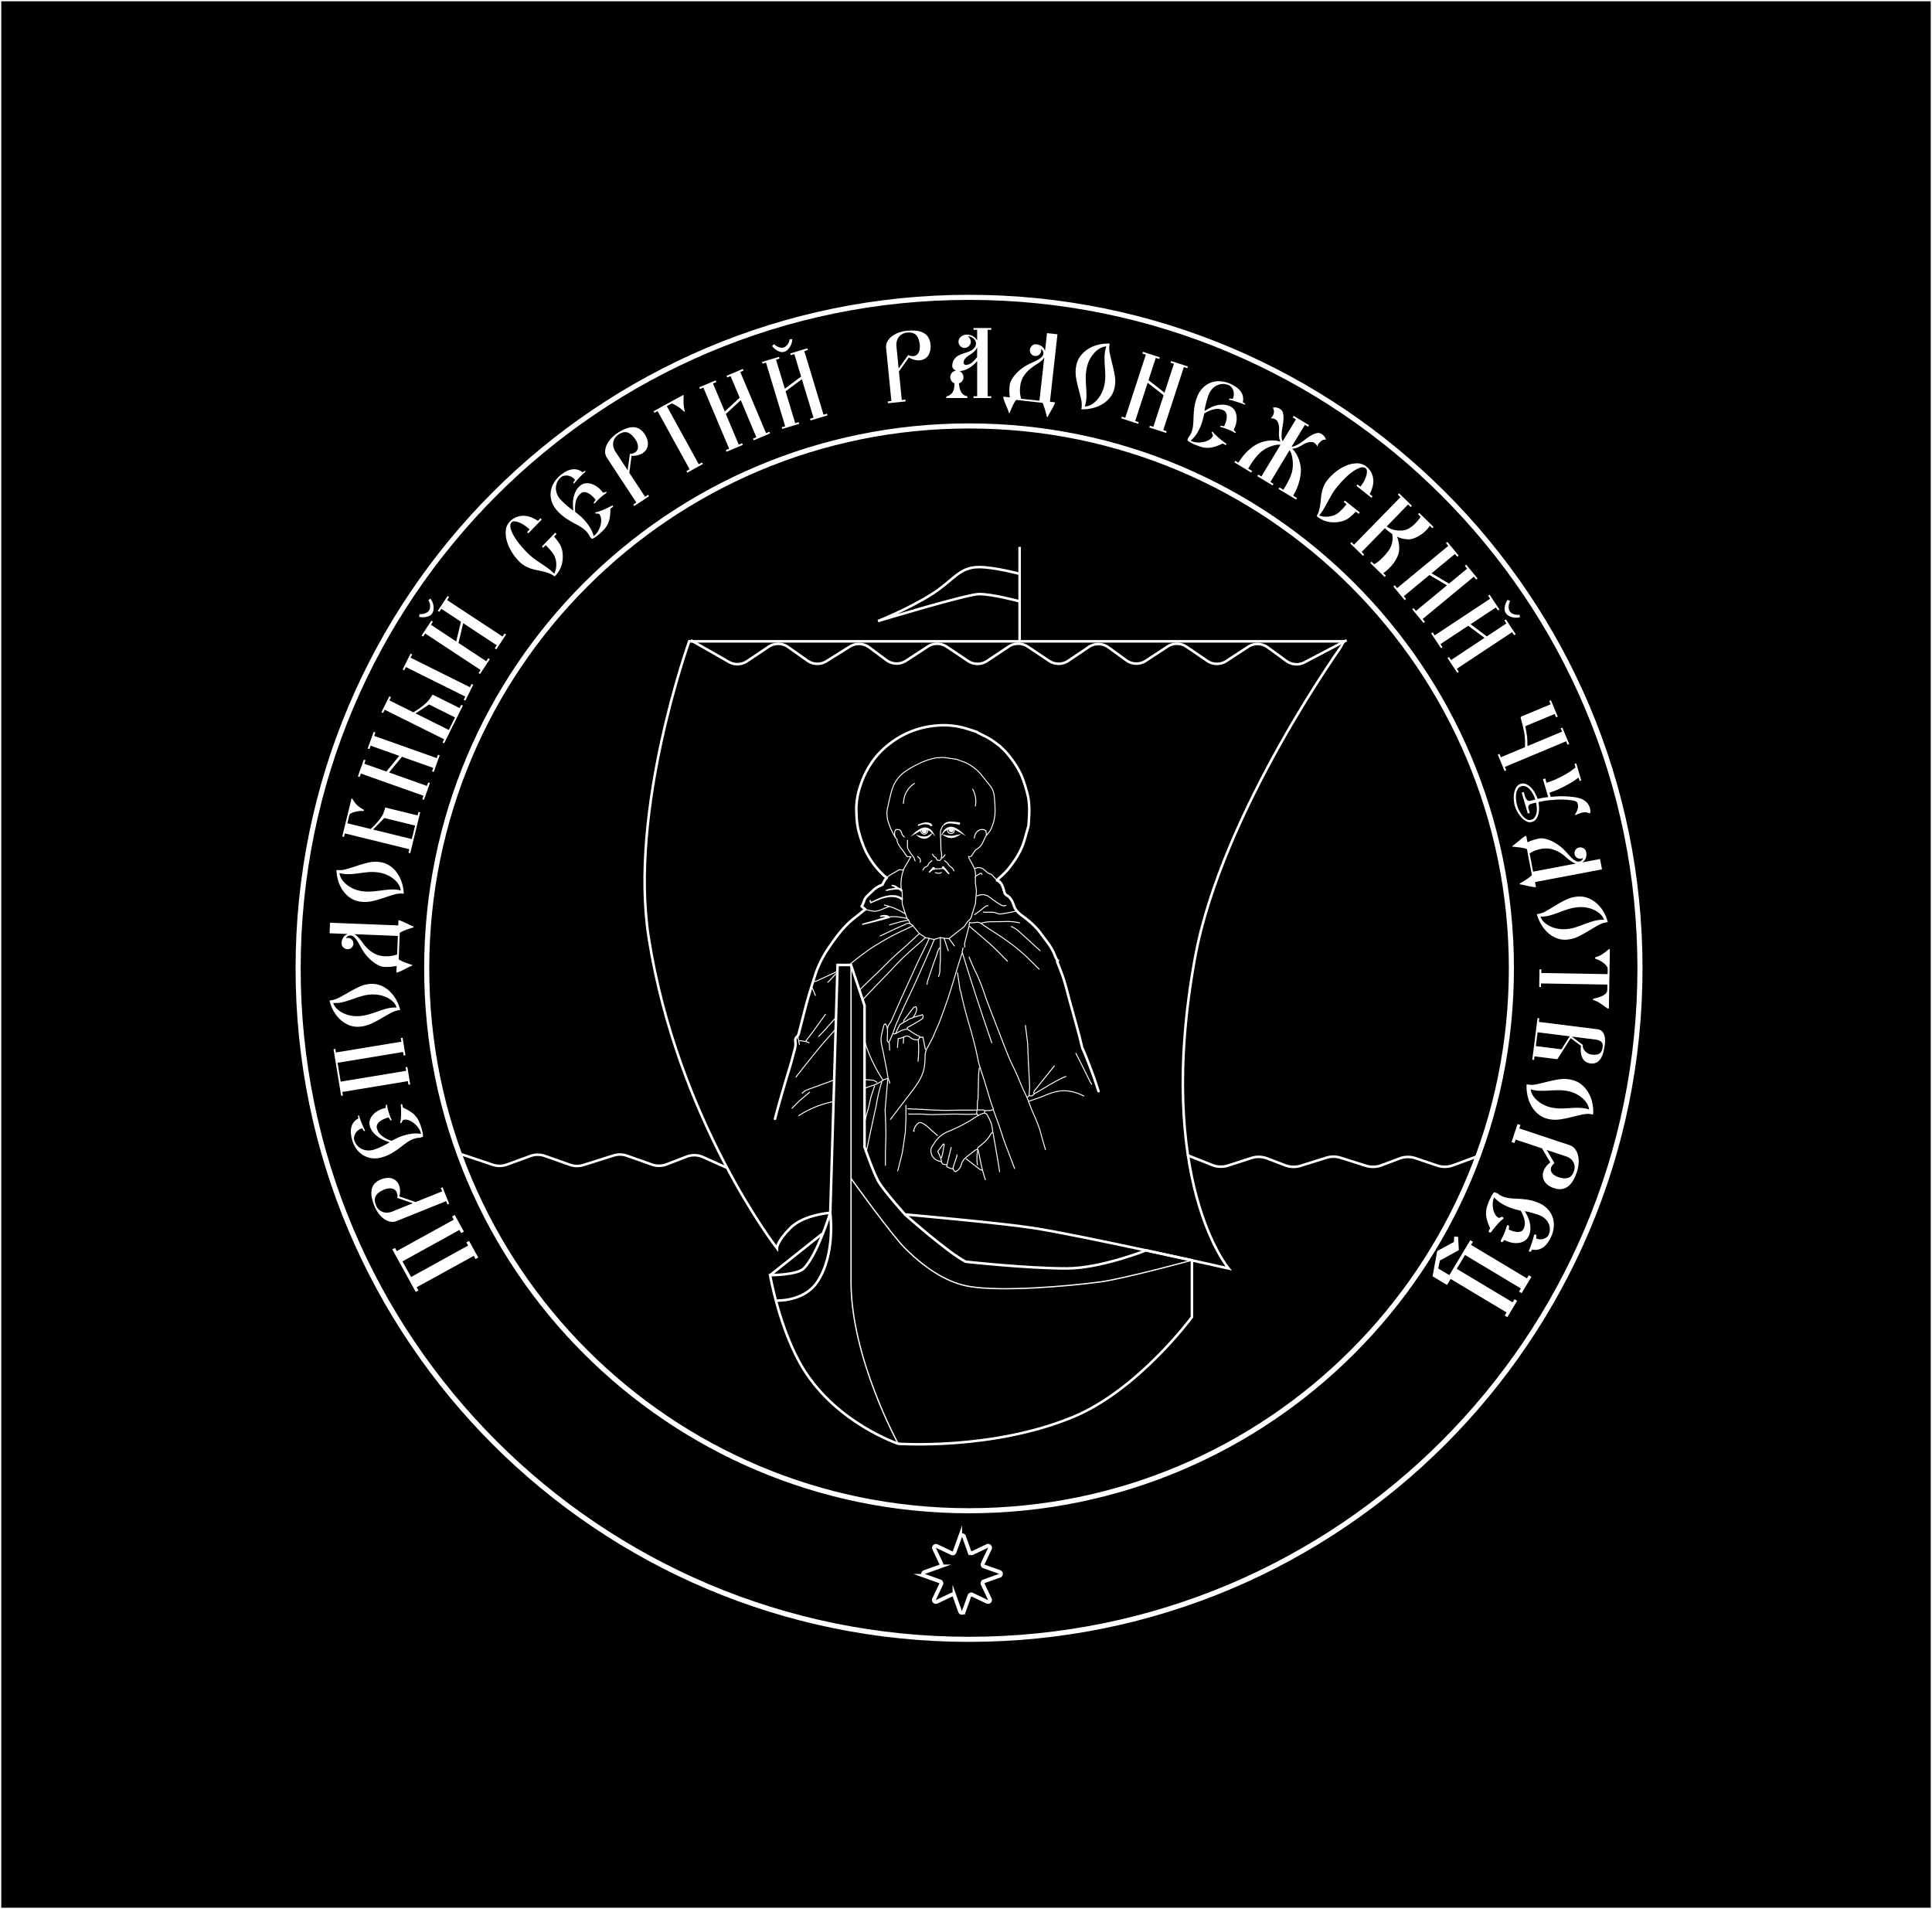 <svg xmlns="http://www.w3.org/2000/svg" viewBox="0 0 1517.55 1499.36">
  <rect x="0" y="0" width="1517.55" height="1499.36" fill="#333333" stroke="none"/>
  <defs>
    <style>
      .cls-1, .cls-10, .cls-12, .cls-13, .cls-2, .cls-3, .cls-4, .cls-5, .cls-6, .cls-7, .cls-8 {
        stroke: #fff;
      }

      .cls-1, .cls-10, .cls-12, .cls-13, .cls-2, .cls-5, .cls-6, .cls-7, .cls-8 {
        stroke-miterlimit: 10;
      }

      .cls-12, .cls-13, .cls-2, .cls-3, .cls-4, .cls-6, .cls-8 {
        fill: none;
      }

      .cls-2, .cls-3 {
        stroke-width: 2px;
      }

      .cls-3, .cls-4 {
        stroke-linecap: round;
        stroke-linejoin: round;
      }

      .cls-4, .cls-6, .cls-7 {
        stroke-width: 0.75px;
      }

      .cls-5 {
        fill: #c1272d;
      }

      .cls-10, .cls-11, .cls-7 {
        fill: #fff;
      }

      .cls-8 {
        stroke-width: 4px;
      }

      .cls-9 {
        isolation: isolate;
      }

      .cls-13 {
        stroke-width: 3px;
      }
    </style>
  </defs>
  <g id="Слой_2" data-name="Слой 2">
    <rect class="cls-1" x="0.5" y="0.5" width="1516.55" height="1498.36"/>
  </g>
  <g id="Слой_8" data-name="Слой 8">
    <path class="cls-2" d="M542.79,913.52S464.67,812.68,442.13,669.88c-15.89-100.63,31.77-233,31.77-233h515S892.05,570.7,871.12,685.81C839.34,860.6,897.6,929.45,897.6,929.45S782.79,903.66,744,897.63C719,893.74,643.39,887,643.39,887s-17.13-19-21.18-26.48-10.6-26.49-10.6-26.49V722.85L601,691.07H590.43l-5.72,194.65s-20.77,1.32-31.36,11.91S542.79,913.52,542.79,913.52Z" transform="translate(67.46 66.82)"/>
    <path class="cls-3" d="M292.71,839l26.91,9a16.84,16.84,0,0,0,11.06-.15l18.55-6.76a16.91,16.91,0,0,1,11.36,0L380.17,848a16.86,16.86,0,0,0,10.67.19l23.55-7.44a16.73,16.73,0,0,1,10.65.18l19.51,6.88a16.77,16.77,0,0,0,11.66-.18l15.59-6a16.82,16.82,0,0,1,12.92.32l17.83,8" transform="translate(67.46 66.82)"/>
    <path class="cls-3" d="M1094.71,840.72l-20.92,7.71a18.67,18.67,0,0,1-12.41.17l-17-5.75a18.65,18.65,0,0,0-12.53.21l-14.26,5.37a18.63,18.63,0,0,1-12.18.33l-19.92-6.28a18.73,18.73,0,0,0-11.19,0l-20.07,6.3a18.7,18.7,0,0,1-12.18-.35L927.79,843a18.66,18.66,0,0,0-12.36-.3l-18.15,5.89a18.68,18.68,0,0,1-12.62-.4l-18.94-7.51" transform="translate(67.46 66.82)"/>
    <path class="cls-4" d="M693.72,684.82c1.59,3.65,3,7.4,4.8,10.93a131.33,131.33,0,0,1,7.43,18.4c1.56,4.67,3.39,9.25,5.14,13.86,1.21,3.18,2.48,6.33,3.71,9.5,3.31,8.54,6.52,17.13,10,25.61,1.77,4.37,4,8.53,5.94,12.84,2.41,5.41,4.46,11,7.12,16.28,2.13,4.23,3.48,8.72,5.29,13s3.75,8.49,5.32,12.84c1.29,3.55,2.08,7.29,3.17,10.93.7,2.35,1.42,4.7,2.09,7.06" transform="translate(67.46 66.82)"/>
    <path class="cls-3" d="M612.09,647.41c-2.26,1.82-4.79,4-7.44,6-9.11,6.85-15.65,15.92-21.89,25.23a82.77,82.77,0,0,0-9.9,20.26c-2,6.23-4,12.51-5.79,18.8-1.35,4.65-2.52,9.36-3.74,14-1.12,4.33-2.2,8.68-3.31,13a5,5,0,0,1-1.58,2.77,4,4,0,0,0-1.22,3.2c.8,4-.75,7.56-1.64,11.15-1.93,7.73-4.49,15.31-6.7,23-2.61,9-5.3,18-7.59,27.09" transform="translate(67.46 66.82)"/>
    <path class="cls-4" d="M630.7,645.35c-4.09,1.08-7.72,3.91-12.19,3.47a58.29,58.29,0,0,1-6.42-1.41" transform="translate(67.46 66.82)"/>
    <path class="cls-3" d="M763.57,687.71c-1.21.49-.46,1.2-.21,1.86,1.66,4.41,3.5,8.76,4.92,13.24,1.62,5.17,2.85,10.46,4.29,15.69,1.94,7.1,4,14.18,5.87,21.29,1.36,5,2.73,10,3.86,15.1" transform="translate(67.46 66.82)"/>
    <path class="cls-4" d="M662.52,670.15c-1.45,3.3-8,16.33-9.51,19.63-1.63,3.66-3.29,7.3-5,11-2.88,6.34-5.81,12.66-8.66,19-2.25,5-4.42,10-6.63,15.08-.77,1.76-3.07,3.86-2.89,6" transform="translate(67.46 66.82)"/>
    <path class="cls-4" d="M712.79,804.88c1.58,4.34,3.22,8.66,4.73,13,1.45,4.17,2.64,8.44,4.18,12.59,2.54,6.84,5.19,13.65,7.79,20.46" transform="translate(67.46 66.82)"/>
    <path class="cls-4" d="M599.21,691.22c6.39-5.07,14.31-11.54,21.36-15.7,4.12-2.43,8.19-5,12.42-7.19,4.94-2.59,10-4.86,15.06-7.29.57-.27,1.5-.37,1-1.43l-1.65-1" transform="translate(67.46 66.82)"/>
    <path class="cls-4" d="M591.9,696" transform="translate(67.46 66.82)"/>
    <path class="cls-4" d="M582.79,704.66c.62-.62,1.23-1.26,1.87-1.86,2.4-2.28,3-3.62,5.59-5.58" transform="translate(67.46 66.82)"/>
    <path class="cls-4" d="M688.15,682c-.9,2.75-1.83,5.5-2.68,8.26-1.21,3.92-2.33,7.86-3.53,11.78-1.56,5.1-3.06,10.23-4.77,15.28-2,6-4.19,11.88-6.41,17.78-1,2.73-2.33,5.37-3.48,8.07-.65,1.5-1.25,3-1.87,4.54" transform="translate(67.46 66.82)"/>
    <path class="cls-4" d="M783.79,794a34.18,34.18,0,0,0-13.63-4.05c-6.06-.44-11.38,1.29-16.77,3.58-4.16,1.78-8.52,3.09-12.79,4.6" transform="translate(67.46 66.82)"/>
    <path class="cls-3" d="M715.84,624.27c3-2.82,6.5-5.77,9-8.95,4.51-5.74,8.65-11.84,11.18-18.76,1.6-4.37,2.68-8.94,4-13.41l.42-1.66c.2-3.85.59-7.71.56-11.57a59.29,59.29,0,0,0-.85-10.73,109.27,109.27,0,0,0-3.23-11.38c-2.52-8.2-7.09-15.29-12.43-21.87-2-2.53-4.51-4.72-6.78-7.06l-.49-.3c-2.53-1.78-5-3.81-7.81-5.44s-6-3.08-9.06-4.59l-.21-.42c-3.72-1.17-7.4-2.5-11.17-3.47a62,62,0,0,0-21.49-1.55,68.6,68.6,0,0,0-36.79,14.72C619.31,526.72,612,538.3,607.81,552a55.55,55.55,0,0,0-2.64,16.93c.1,6.38.46,12.8,2.37,19a89.22,89.22,0,0,0,5.35,14.48,66.31,66.31,0,0,0,10.79,15.26c1,1.06,2.1,2,3.08,3.13.27.29,2.16,1.42,2.29,1.84" transform="translate(67.46 66.82)"/>
    <path class="cls-4" d="M701,837c.55,2.69,1.14,5.37,1.64,8.06a126,126,0,0,0,3.87,14.69" transform="translate(67.46 66.82)"/>
    <path class="cls-4" d="M665.21,748.05c-1.45,2.76-2.8,5.57-4.38,8.25a13.36,13.36,0,0,0-1.64,6.42,70.11,70.11,0,0,1-.64,8.68c-1,5.78-3.88,10.78-7.21,15.48-2.56,3.61-5.35,7-8,10.56-.27.35-11.09,14.54-11.36,14.88" transform="translate(67.46 66.82)"/>
    <path class="cls-4" d="M689,677.59l-.73,3.24c7.24,24,15.15,47.7,23.26,71.36" transform="translate(67.46 66.82)"/>
    <path class="cls-4" d="M700.34,848.07c-.73-3.15-.5-9.59.45-11.65-1.2-.65-2-.14-3,.67-2.54,2.15-5.37,4-7.76,6.3a11.43,11.43,0,0,0-2.49,4.7,7.86,7.86,0,0,1-4.62,5.34,3.42,3.42,0,0,1-1.42-4.32c.87-2.63,1.79-5.24,2.66-7.86a3.35,3.35,0,0,0,0-1" transform="translate(67.46 66.82)"/>
    <path class="cls-4" d="M588.21,781.22c-5.92,2.08-13.59,5.06-19.51,7.13-2.22.78-4.5,1.47-6,3.51" transform="translate(67.46 66.82)"/>
    <path class="cls-4" d="M621.4,783.18c-1.1-.55-2.18-1.5-3.31-1.58a54.93,54.93,0,0,0-5.88-.38" transform="translate(67.46 66.82)"/>
    <path class="cls-4" d="M738,738.55c.55,4.47,1.13,9,1.64,13.43.16,1.44.16,2.89.22,4.34.14,3.37.25,6.75.42,10.12.32,6.62.74,13.23,1,19.84.08,2.13-.35,4.27-.34,6.41a2.16,2.16,0,0,1-1.28,2.07" transform="translate(67.46 66.82)"/>
    <path class="cls-4" d="M670.79,677.59c-1.84,2-2.15,4.67-3,7-2.38,6.34-4.49,12.79-6.66,19.21a16,16,0,0,0-.43,2.47" transform="translate(67.46 66.82)"/>
    <path class="cls-3" d="M782.58,756.11c.83,1.86,1.73,3.69,2.47,5.59,2.1,5.36,4.22,10.71,6.19,16.12,1.49,4.09,2.8,8.25,4.15,12.39" transform="translate(67.46 66.82)"/>
    <path class="cls-4" d="M620.36,803.44c-.48,2.2-1,4.4-1.44,6.61-2.07,9.64-4.21,19.27-6.17,28.94" transform="translate(67.46 66.82)"/>
    <path class="cls-4" d="M723.9,688.13c-4.11-4.18-8.11-8.43-12.44-12.36-5.78-5.27-11.82-10.25-17.79-15.39.12-.76.29-1.8.47-2.84l.82.41a19.23,19.23,0,0,0,3.71-.24,5.86,5.86,0,0,1,5.21,1.24c3.56,2.54,7.27,4.87,10.92,7.27a178,178,0,0,1,19.8,14.52c4.9,4.29,9.41,9,14.09,13.58" transform="translate(67.46 66.82)"/>
    <path class="cls-3" d="M715.71,624.72c3.9,1.06,4.69,5.81,6,9.87a3.32,3.32,0,0,0,1.43,1.64c3.11,1.78,4.69,4.8,5.67,7.91,1.18,3.78,3.63,6.08,6.67,8.29,5.58,4.06,10.82,8.6,14.87,14.24,3.94,5.47,8.52,10.57,10.82,17.1a30.35,30.35,0,0,0,2,3.94" transform="translate(67.46 66.82)"/>
    <path class="cls-4" d="M769.79,778.64c-6.3,2.45-12,6.06-17.77,9.5-2.36,1.4-4.75,2.75-7.13,4.12-.75-1.56.14-2.35.91-3.3,5-6.18,9.94-12.39,14.9-18.59" transform="translate(67.46 66.82)"/>
    <path class="cls-4" d="M718.07,627.2c-2-2.36-4.23-4.59-6.37-6.85a1.72,1.72,0,0,0-.83-.6c-2.42-.43-3.82-2.32-5.6-3.71a6.35,6.35,0,0,0-7-.66" transform="translate(67.46 66.82)"/>
    <path class="cls-4" d="M730.51,648.86c-4.07.76-8.11,1.74-12.21,2.17-1.65.17-3.4-1.11-5.16-1.28-2.38-.24-4.81,0-7.22-.07a5.71,5.71,0,0,1-1-.2" transform="translate(67.46 66.82)"/>
    <path class="cls-4" d="M777.62,760.45c1.59,3.1,3.2,6.19,4.75,9.3,2.16,4.33,4.27,8.68,6.42,13,.36.71.82,1.38,1.23,2.07" transform="translate(67.46 66.82)"/>
    <path class="cls-4" d="M726.79,660.85c4.28,1.59,7.26,4.92,10.53,7.86,4.1,3.68,8.14,7.43,12.2,11.15" transform="translate(67.46 66.82)"/>
    <path class="cls-4" d="M712.53,822.86c.55,3.1,1.11,6.2,1.65,9.3q1.37,7.85,2.68,15.71c.31,1.85.56,3.71.84,5.57" transform="translate(67.46 66.82)"/>
    <path class="cls-4" d="M722.66,644.32c-2.26.82-4.06-.37-5.77-1.48-2.28-1.47-4.47-3.08-6.62-4.74-3-2.3-6.19-2.93-9.73-1.44a2.26,2.26,0,0,1-.82,0" transform="translate(67.46 66.82)"/>
    <path class="cls-4" d="M580.89,729.87c-3.16,4.41-6.31,8.83-9.51,13.22-1.92,2.62-3.93,5.18-6.2,8.16-.6-.12-1.53-.35-2.47-.5s-1.65-.15-2.48-.22" transform="translate(67.46 66.82)"/>
    <path class="cls-5" d="M630.18,654,620,656.7l-10.25,2.49,10.11-2.83,10-3.11a.38.38,0,0,1,.23.72Z" transform="translate(67.46 66.82)"/>
    <path class="cls-4" d="M590.21,696.22a7.41,7.41,0,0,0-1.87.81c-4.91,2.23-9.77,4.56-14.69,6.77a7.92,7.92,0,0,1-2.47.24" transform="translate(67.46 66.82)"/>
    <path class="cls-4" d="M650.33,732.14l6.89-2c.68,2.24.56,2.78-1.53,4.08-2.44,1.52-5,2.91-7.43,4.36l-3.1,1.65v1.24c1.93,1.24,3.85,2.5,5.79,3.71.87.54,1.79,1,2.68,1.46l1.45.62c-.41.92-.83,1.85-1.24,2.78a89,89,0,0,1-.21,16.64" transform="translate(67.46 66.82)"/>
    <path class="cls-5" d="M640.62,639.46a12.9,12.9,0,0,0-5.8-2.15,19.84,19.84,0,0,0-6.29.41,31.59,31.59,0,0,0-6.09,1.89c-2,.82-3.91,1.72-5.89,2.52h0l-.69-1.93.74,1.92h0c2-.85,3.87-1.81,5.82-2.68a32.9,32.9,0,0,1,6.09-2.08,20.79,20.79,0,0,1,6.43-.59,13.46,13.46,0,0,1,6.16,2.11.37.37,0,0,1-.4.63h0Z" transform="translate(67.46 66.82)"/>
    <path class="cls-4" d="M733.4,658a43.47,43.47,0,0,0-10.54-1.06c-4.75.19-9.51.08-14.25.28a39.48,39.48,0,0,0-5.38,1" transform="translate(67.46 66.82)"/>
    <path class="cls-4" d="M699.72,808.19c-2.21.07-4.41.2-6.62.19-3.37,0-6.75-.18-10.12-.18s-6.75.12-10.13.2c-2.89.06-5.78.21-8.68.18-2.68,0-5.37-.32-8.06-.38-3.09-.07-6.19,0-9.29,0a1.88,1.88,0,0,1-.62-.2" transform="translate(67.46 66.82)"/>
    <path class="cls-4" d="M625.12,783a130.4,130.4,0,0,0-4.55,20" transform="translate(67.46 66.82)"/>
    <path class="cls-4" d="M693.52,661.26c-1.1,4.27-2.26,8.53-3.27,12.82a10.37,10.37,0,0,0,.17,2.89" transform="translate(67.46 66.82)"/>
    <path class="cls-4" d="M631.32,659.61c2.82-.83,5.63-1.73,8.48-2.46,2.1-.54,4.26-.85,6.4-1.26l1.24,2.68c-1.91-.85-3.48.55-4.92,1.15-6.31,2.63-12.44,5.67-18.64,8.57" transform="translate(67.46 66.82)"/>
    <path class="cls-4" d="M645.37,593.07c0,1.93-.13,3.86,0,5.78.94,3.07,3.53,5.65,5.14,8.06.19.29.62,2.21.82,2.48" transform="translate(67.46 66.82)"/>
    <path class="cls-4" d="M711.91,822.65a9.93,9.93,0,0,0-1.43,1.67c-2.12,4-5.46,6.78-8.93,9.46-.85.65-1.37,1.24-1.21,2.31" transform="translate(67.46 66.82)"/>
    <path class="cls-4" d="M650.79,548.43c-4.42,3.11-7.41,7.16-8.26,12.61-.16,1-.28,2.06-.42,3.1" transform="translate(67.46 66.82)"/>
    <path class="cls-4" d="M712.32,822.45a40.18,40.18,0,0,0-1.11-6.8,62.47,62.47,0,0,0-3.43-7.26l-1.66-1c-4.16.63-7.31,3.32-10.72,5.4a122.19,122.19,0,0,1-18.19,9.12,22.55,22.55,0,0,0-11,9.44c-1,1.59-2.38,3-2.45,5-.17,4.83,2.74,8.19,7.85,9.09" transform="translate(67.46 66.82)"/>
    <path class="cls-4" d="M672,842.49c1.16-3.2,1.59-7.17,2.21-10.47l-.74-.38-4.31,5.86c.73,1.65,1.49,3.32,2.21,5a5.19,5.19,0,0,1,.39,1.45c.42,3.42,1,3.92,4.35,3.92" transform="translate(67.46 66.82)"/>
    <path class="cls-4" d="M684.63,697.22l2.07,13.64.41.82c.83,3.65,1.57,7.33,2.5,11,1.3,5,2.63,10.1,4.14,15.08,2.76,9.13,5.14,18.34,7,27.7,1.17,5.79,3.46,11.28,5.14,17s3.41,11.44,5.18,17.14c.48,1.54,1.16,3,1.81,4.65-2,1.78-4.45.87-6.53,1.23l-.57,1.44" transform="translate(67.46 66.82)"/>
    <path class="cls-4" d="M696.62,553a20.29,20.29,0,0,1,2.06,13.22" transform="translate(67.46 66.82)"/>
    <path class="cls-4" d="M691.45,843.32c3.65,2.82,7.29,5.66,11,8.45a4.23,4.23,0,0,0,1.43.43" transform="translate(67.46 66.82)"/>
    <path class="cls-4" d="M679.67,834.43c-.89,3.65-1.8,7.3-2.68,11-.3,1.27-.52,2.56-.81,4a12,12,0,0,0,4.94,1.78" transform="translate(67.46 66.82)"/>
    <path class="cls-4" d="M653.63,749.71a7,7,0,0,1-6-1.67c-1.73-1.35-3.4-1.63-5.18-.19" transform="translate(67.46 66.82)"/>
    <path class="cls-5" d="M665.72,615.68l-.2-.6.53.11-3.74,3.09,3.29-3.57a.31.31,0,0,1,.44,0h0a.31.31,0,0,1,.07.09v.05l.29.57a.38.38,0,0,1-.68.33A.16.16,0,0,0,665.72,615.68Z" transform="translate(67.46 66.82)"/>
    <path class="cls-4" d="M673.68,615.18a44,44,0,0,1-7.61.36" transform="translate(67.46 66.82)"/>
    <path class="cls-4" d="M697.86,591.41c.5-5.33,4.92-8.32,9.11-5.85l.39,3.37-.2.42c-1,2-1.94,4-2.89,6a11.26,11.26,0,0,1-5.17,5.17" transform="translate(67.46 66.82)"/>
    <path class="cls-4" d="M647.85,606.29l-6,10.33" transform="translate(67.46 66.82)"/>
    <path class="cls-4" d="M708.6,644.52c-1.93,0-3,1.33-4.36,2.45-2,1.64-4.11,3.06-6.18,4.58" transform="translate(67.46 66.82)"/>
    <path class="cls-4" d="M703.85,620c-.28-1.24-1.16-1-1.85-.59-1,.53-1.92,1.24-3.32,2.18" transform="translate(67.46 66.82)"/>
    <path class="cls-4" d="M677.4,679.86q-1.65-4.86-3.31-9.71l3.93.2" transform="translate(67.46 66.82)"/>
    <path class="cls-5" d="M640.34,632.79a4,4,0,0,0-2.51-1.45,10.46,10.46,0,0,0-3.11.14c-1.06.19-2.14.18-3.18.38s-2.07.47-3.12.68c1-.27,2-.62,3.09-.87s2.11-.31,3.15-.56a11.06,11.06,0,0,1,3.24-.33,4.7,4.7,0,0,1,3,1.51.38.38,0,0,1-.55.51Z" transform="translate(67.46 66.82)"/>
    <path class="cls-4" d="M629.87,780.5c-.14,2.89-1.93,21.28-2.07,24.18v.82c.21,5.51.55,11,.59,16.53s-.27,11.16-.37,16.74c-.06,3.24,0,6.48,0,9.71" transform="translate(67.46 66.82)"/>
    <path class="cls-4" d="M655.29,748.05l2.14-.43,2,9.73" transform="translate(67.46 66.82)"/>
    <path class="cls-4" d="M635.62,590.49l-1.41-2.38L632.14,584c-.55-1.51-1.07-3-1.66-4.54a22.56,22.56,0,0,1-1-10.75l1.86-8.26c.55-2.14,1-4.3,1.66-6.41a27.33,27.33,0,0,1,9.54-14.2,66.46,66.46,0,0,1,9.69-5.81,54,54,0,0,1,15.48-5.61l.82-.21c.21.07.43.23.62.19,4.85-.91,9.51.65,14.26,1l7,2.48a37.11,37.11,0,0,1,12,8.68l8.48,10.54a16,16,0,0,1,2.63,7.86,99.87,99.87,0,0,1,.61,12.59A33.23,33.23,0,0,1,710.07,586c-.13.25-2.42,2.82-2.49,3.1" transform="translate(67.46 66.82)"/>
    <path class="cls-4" d="M701.79,772c-.2,1.8-.54,3.58-.59,5.38-.2,6.47-.3,13-.44,19.42l-.41.83-.21,7.23" transform="translate(67.46 66.82)"/>
    <path class="cls-4" d="M668.93,825c-1.52-1.31-3-2.61-4.55-3.93-.91-.81-1.79-1.65-2.69-2.48l-.41-.41c-1.17-.83-2.29-1.75-3.52-2.46-2.48-1.44-3.76-1.13-5.57,1.22a6.83,6.83,0,0,0-.82,1.24c-.49,1.07-.91,2.18-1.36,3.26l.73.25" transform="translate(67.46 66.82)"/>
    <path class="cls-4" d="M698.89,600.71a37,37,0,0,0-2.45,3.53c-.64,1.11-1.34,1.91-2.72,1.85" transform="translate(67.46 66.82)"/>
    <path class="cls-4" d="M573,715c-.62-1.52-1.22-3-1.87-4.54-.28-.65-.68-1.25-1-1.87" transform="translate(67.46 66.82)"/>
    <path class="cls-4" d="M642.89,590.59l-1-1c-1.39-1.35-1-3.88-3.1-4.75,0,0-2-.41-2.48,0-1.3,1.15-1.32,3.53-.66,5.69a7.52,7.52,0,0,0,1.48,1.75c-.08,3,1.83,5.13,3.31,7.44l.83.83c1.24,1.79,2.46,3.59,3.73,5.36.16.22,2.81.08,3.09.22" transform="translate(67.46 66.82)"/>
    <path class="cls-4" d="M642.06,752.6l.3-5-2,.84-2.27.41-.62,7" transform="translate(67.46 66.82)"/>
    <path class="cls-4" d="M693.31,605.67a7.86,7.86,0,0,0,.43,1.65c1.41,2.7,3.07,5.3,4.25,8.1.68,1.62.63,3.55.9,5.34l-.21.76v5l.83,6.2c-.27,3.45-.55,6.89-.83,10.34l-2.06,6.61a7.24,7.24,0,0,0-.41,1c-.44,2.14-.9,4.12-2.84,5.66-1.41,1.12-2.26,2.95-3.36,4.47l-12,9.5,4.13,5.79" transform="translate(67.46 66.82)"/>
    <path class="cls-4" d="M631.32,758c-.07-1.86-.07-3.72-.26-5.57,0-.42-.78-.76-1.19-1.14l-.41-.73c.07-1.72.18-3.44.19-5.16,0-2.73.32-5.53-1.66-8.16-.5.46-1.08.74-1.18,1.14-.76,3-1.57,6-2.07,9.09-.61,3.81.61,7.47,1.39,11.16.9,4.25,1.56,8.56,2.53,12.8.89,3.86.82,7.94,2.64,11.59.14.27,0,.68,0,1" transform="translate(67.46 66.82)"/>
    <path class="cls-4" d="M696.79,805.09H685.84c-3.65,0-7.58.21-11.36.17s-7.31-.25-11-.39h-1c-1.93-.14-3.85-.32-5.79-.4-3.78-.17-7.57-.29-11.36-.42" transform="translate(67.46 66.82)"/>
    <path class="cls-3" d="M628.71,622.72a34.74,34.74,0,0,0-3,5.27,47.83,47.83,0,0,0-4.32,2.1,22.91,22.91,0,0,0-3.32,2.66c-1.48,1.34-2.87,2.78-4.36,4.12a10.34,10.34,0,0,0-2.71,4.75,26.1,26.1,0,0,1-1.62,3.32l2.68,2.47" transform="translate(67.46 66.82)"/>
    <path class="cls-4" d="M627.18,644a53.35,53.35,0,0,1,16.54,7l-2.48-7.85v-8.68l-.84-3.72a31.78,31.78,0,0,1,1.86-14.26c-1.58,0-3-.45-3.88.07-3.94,2.45-8.38,4.26-11.38,8" transform="translate(67.46 66.82)"/>
    <path class="cls-4" d="M697.24,805.09c2.34-.07,4.68-.17,7-.19a7.31,7.31,0,0,1,1.66.4" transform="translate(67.46 66.82)"/>
    <path class="cls-4" d="M610.47,718c6.85-7.33,13.89-14.48,20.85-21.71,3.78-3.94,7.43-8,11.4-11.75,5.44-5.11,11.12-10,16.7-14.91l7,1.44c-1.31,3.1-2.59,6.22-3.94,9.3q-4,9.1-8.05,18.19c-1.36,3-2.73,6.07-4.14,9.09-2.46,5.24-5,10.45-7.42,15.71-2.19,4.73-4.34,9.48-6.39,14.27-1,2.27-1.61,4.7-2.53,7s-2,4.69-3.08,7" transform="translate(67.46 66.82)"/>
    <path class="cls-4" d="M557.79,779.05c1.24-1.72,3.1-3.86,4.34-5.58l1.45-1.86c1.37-1.72,2.74-3.45,4.13-5.16,4.06-5,8-10,12.22-14.86,3.45-4,5.75-6.44,9.32-10.37" transform="translate(67.46 66.82)"/>
    <path class="cls-5" d="M673.57,614.13a6.71,6.71,0,0,0,1.1,1.28,13.65,13.65,0,0,1,1.16,1.36,29,29,0,0,0,2.19,2.75,26.62,26.62,0,0,1-2.44-2.54,11.82,11.82,0,0,0-1.26-1.19,7.51,7.51,0,0,1-1.36-1.22h0a.38.38,0,0,1,.59-.47Z" transform="translate(67.46 66.82)"/>
    <path class="cls-4" d="M653.22,605.88c1.66,1.08,2.86,2.36,2.07,4.54" transform="translate(67.46 66.82)"/>
    <path class="cls-4" d="M568.5,791l-7.86,6.61-1.24,1.24-4.75,4.75" transform="translate(67.46 66.82)"/>
    <path class="cls-4" d="M644.13,801.37v11.21c0,1.57-.19,3.13-.29,4.7V818l-.15,4.34-.15.73c-.69,4.88-1.29,9.78-2.12,14.63-.5,2.88-1.36,5.68-2.06,8.51q-.81,3.25-1.64,6.51" transform="translate(67.46 66.82)"/>
    <path class="cls-4" d="M651.16,588.11" transform="translate(67.46 66.82)"/>
    <path class="cls-4" d="M655.31,585.47" transform="translate(67.46 66.82)"/>
    <path class="cls-4" d="M587.21,798.22c-2.41.69-6.21,1.54-8.58,2.34A75.23,75.23,0,0,0,560,809.43" transform="translate(67.46 66.82)"/>
    <path class="cls-4" d="M585.85,798.48" transform="translate(67.46 66.82)"/>
    <path class="cls-4" d="M611.21,747.22c.82,3.51.75,5.09,2,8.45A123.24,123.24,0,0,0,623.89,778c.68,1.1,1.39,2.19,2.31,3.65-6.9,4.51-7.52,3.37-15,6.55" transform="translate(67.46 66.82)"/>
    <path class="cls-4" d="M672,618.48a5.19,5.19,0,0,1-4.76,0" transform="translate(67.46 66.82)"/>
    <path class="cls-5" d="M637,631a5.24,5.24,0,0,0-1.73-1.58,8,8,0,0,0-2.32-.82,8.08,8.08,0,0,1,2.48.48,5.56,5.56,0,0,1,2.15,1.46h0a.37.37,0,0,1,0,.52h0a.39.39,0,0,1-.53,0Z" transform="translate(67.46 66.82)"/>
    <path class="cls-4" d="M803.46,849.72" transform="translate(67.46 66.82)"/>
    <path class="cls-4" d="M802.42,841.46" transform="translate(67.46 66.82)"/>
    <path class="cls-5" d="M629.92,653.54a7.75,7.75,0,0,0-2.93-.86,8.59,8.59,0,0,0-3.11.31,9.06,9.06,0,0,1,3.12-.69,8.69,8.69,0,0,1,3.23.56.38.38,0,0,1,.22.48.36.36,0,0,1-.45.23h0Z" transform="translate(67.46 66.82)"/>
    <path class="cls-4" d="M802,888.16" transform="translate(67.46 66.82)"/>
    <path class="cls-4" d="M803.87,883.2" transform="translate(67.46 66.82)"/>
    <path class="cls-4" d="M803.46,854.68" transform="translate(67.46 66.82)"/>
    <path class="cls-4" d="M803.87,851" transform="translate(67.46 66.82)"/>
    <path class="cls-4" d="M619.54,786.08c-1.24,4-2.92,7.91-3.62,12-1,5.56-3.13,10.76-4.07,16.3" transform="translate(67.46 66.82)"/>
    <path class="cls-4" d="M795.4,798.89" transform="translate(67.46 66.82)"/>
    <path class="cls-4" d="M794.57,795.38" transform="translate(67.46 66.82)"/>
    <path class="cls-4" d="M644.79,741.44l-3.51.83-5.58,2.78" transform="translate(67.46 66.82)"/>
    <path class="cls-4" d="M559.2,747.43l1.24,6" transform="translate(67.46 66.82)"/>
    <path class="cls-4" d="M699.92,805.3c-.26,1.36-.53,2.72.83,3.71" transform="translate(67.46 66.82)"/>
    <path class="cls-4" d="M629.87,780.08c-.76.42-3,1-3.72,1.45" transform="translate(67.46 66.82)"/>
    <path class="cls-4" d="M565.6,751.15l2.48,1" transform="translate(67.46 66.82)"/>
    <path class="cls-4" d="M634.21,745.16c2.36.43,2.35-1.51,2.89-2.89l2.28-4.34,8.06-4.76,1.85-.47a12.33,12.33,0,0,0,3.27-6.77,3.28,3.28,0,0,0-.65-2c-.1-.16-1,.23-1.58.37l-7.65,9.92-.41,1.65" transform="translate(67.46 66.82)"/>
    <path class="cls-4" d="M741.05,793.72c1.72.65,2.9-.19,3.92-1.44" transform="translate(67.46 66.82)"/>
    <path class="cls-4" d="M803.87,841.67" transform="translate(67.46 66.82)"/>
    <path class="cls-4" d="M795.19,795.38" transform="translate(67.46 66.82)"/>
    <path class="cls-5" d="M663.61,581.61a1.86,1.86,0,0,0-.77-.8,4.36,4.36,0,0,0-1.2-.5,9.75,9.75,0,0,0-2.69-.25,13.68,13.68,0,0,0-5.31,1.43,14,14,0,0,1,5.28-1.8,9.39,9.39,0,0,1,2.85.08,4.63,4.63,0,0,1,1.4.47,2.45,2.45,0,0,1,1.15,1.14Z" transform="translate(67.46 66.82)"/>
    <path class="cls-5" d="M686,580.41a43,43,0,0,0-6.39-.93,9.15,9.15,0,0,0-3.17.21,4.93,4.93,0,0,0-2.65,1.72,5.14,5.14,0,0,1,2.57-2,8.84,8.84,0,0,1,3.27-.44,43.16,43.16,0,0,1,6.52.68Z" transform="translate(67.46 66.82)"/>
    <path class="cls-6" d="M664.79,603.81c1.66,2.9,2.9,2.9,2.9,2.9a3.54,3.54,0,0,0,1.24,2.06,2.67,2.67,0,0,0,2.11,0c.49-.29.83-1.51,1-2.06a14.78,14.78,0,0,0-.17-4.55c-.41-2.07-.3-7-.41-9.09-.1-1.86-.45-6,0-7.86a20.74,20.74,0,0,1,1.91-3.72" transform="translate(67.46 66.82)"/>
    <path class="cls-6" d="M675,604.25c-1.65,2.89-2.89,2.89-2.89,2.89" transform="translate(67.46 66.82)"/>
    <path class="cls-5" d="M651.16,587.69a20.52,20.52,0,0,1,3.12-2.37,11.92,11.92,0,0,1,3.63-1.65,6.29,6.29,0,0,1,4,.59,6.8,6.8,0,0,1,2.88,2.69,8.69,8.69,0,0,0-1.46-1.25,7.58,7.58,0,0,0-3.46-1.34,5,5,0,0,0-1.8.06,15.94,15.94,0,0,0-3.51,1.42C653.42,586.41,652.29,587.05,651.16,587.69Z" transform="translate(67.46 66.82)"/>
    <path class="cls-5" d="M687.54,587.11c-1.14-.65-2.26-1.29-3.41-1.88a16.9,16.9,0,0,0-3.5-1.42,5,5,0,0,0-1.81,0,7.4,7.4,0,0,0-1.8.44,8,8,0,0,0-1.66.89,8.31,8.31,0,0,0-1.46,1.26,6.8,6.8,0,0,1,2.89-2.68,6.29,6.29,0,0,1,4-.59,12.16,12.16,0,0,1,3.63,1.65A21.25,21.25,0,0,1,687.54,587.11Z" transform="translate(67.46 66.82)"/>
    <circle class="cls-7" cx="726.05" cy="652.45" r="1.65"/>
    <circle class="cls-7" cx="747.13" cy="651.62" r="1.65"/>
    <path class="cls-6" d="M677.37,583.74a2.47,2.47,0,0,0-.59,1.6,2.69,2.69,0,0,0,5.37,0,2.47,2.47,0,0,0-.65-1.67" transform="translate(67.46 66.82)"/>
    <path class="cls-6" d="M656.45,584.31a2.3,2.3,0,0,0-.59,1.54,2.7,2.7,0,0,0,5.38,0,2.31,2.31,0,0,0-.66-1.61" transform="translate(67.46 66.82)"/>
    <path class="cls-5" d="M675,589.51a25.52,25.52,0,0,0,5,.62,14,14,0,0,0,2.42-.36c.82-.18,1.66-.35,2.5-.5a12.63,12.63,0,0,1-2.34,1.06,8.68,8.68,0,0,1-2.57.55A9.93,9.93,0,0,1,675,589.51Z" transform="translate(67.46 66.82)"/>
    <path class="cls-5" d="M654.12,589.89a18.87,18.87,0,0,0,2.36.57,13.14,13.14,0,0,0,2.34.21,6.73,6.73,0,0,0,2.25-.49,11.47,11.47,0,0,0,2.14-1.12,6,6,0,0,1-1.89,1.63,5.37,5.37,0,0,1-2.47.73,7.39,7.39,0,0,1-2.51-.38A6.72,6.72,0,0,1,654.12,589.89Z" transform="translate(67.46 66.82)"/>
    <path class="cls-6" d="M664.85,609.07a21.72,21.72,0,0,0-2.48,1.9,12.54,12.54,0,0,0-1.08,2.17,20.5,20.5,0,0,0-2.64,1.55,10.54,10.54,0,0,0-1.24,2.06" transform="translate(67.46 66.82)"/>
    <path class="cls-6" d="M674.15,609a23.83,23.83,0,0,1,2.62,2.07c.41.5,1.31,2,1.31,2s2.07,1.56,2.61,2.08a11.57,11.57,0,0,1,1.31,2.26" transform="translate(67.46 66.82)"/>
    <path class="cls-4" d="M643.72,651l1.24,3.51c-4.79-.91-9.55-2-14.47-1" transform="translate(67.46 66.82)"/>
    <path class="cls-8" d="M1220.71,693.72c0,291-236,527-527,527s-527-236-527-527,235.94-527,527-527S1220.71,402.66,1220.71,693.72Zm-527,426c235.27,0,426-190.73,426-426s-190.73-426-426-426-426,190.72-426,426,190.72,426,426,426Z" transform="translate(67.46 66.82)"/>
    <line class="cls-4" x1="712.42" y1="721.26" x2="713.66" y2="722.71"/>
    <path class="cls-4" d="M589.21,732.22c-4.38,4.93-3.8,4.22-8.13,9.21-1.75,2-3.7,3.87-5.56,5.8" transform="translate(67.46 66.82)"/>
    <path class="cls-4" d="M649.09,659.61l5.58,6.82c-1.59,1.44-3.18,2.89-4.75,4.34l-5.13,4.75c-6.08,5.34-12.2,10.63-17.81,16.49-4.55,4.75-15.19,14.46-19.73,19.21" transform="translate(67.46 66.82)"/>
    <path class="cls-4" d="M674.09,670.15l-2.89-.62v16.12c0,2.75-.36,5.51-.36,8.26a14.16,14.16,0,0,1-1.07,6.2" transform="translate(67.46 66.82)"/>
    <line class="cls-4" x1="733.91" y1="737.79" x2="738.66" y2="736.35"/>
    <line class="cls-4" x1="726.88" y1="736.35" x2="722.13" y2="733.25"/>
    <g class="cls-9">
      <path class="cls-10" d="M296.26,900.33,295,901l-1.38-2.5L248,923.68l7.24,13.14,45.67-25.16-1.38-2.51,1.26-.69,6.72,12.2-1.26.69-1.37-2.5L259.16,944l1.38,2.5-1.25.69-17.92-32.53,1.25-.69,1.38,2.5,45.67-25.16-1.38-2.5,1.25-.69Z" transform="translate(67.46 66.82)"/>
    </g>
    <g class="cls-9">
      <path class="cls-11" d="M238.72,858.38a8.81,8.81,0,0,1,5.11,2.37,10,10,0,0,1,2.68,5.12,15.12,15.12,0,0,1-.29,7l12.79,4.4,20.87-8.4-1.07-2.66,1.33-.53,5.2,12.92-1.33.54L283,876.54l-38.9,15.66a8.55,8.55,0,0,1-5.29.43,13.43,13.43,0,0,1-5-2.39,20,20,0,0,1-4.19-4.39,26.86,26.86,0,0,1-3-5.55,35.56,35.56,0,0,1-2.06-6.84,15.85,15.85,0,0,1-.09-5.85,10.1,10.1,0,0,1,2.23-4.71,12.35,12.35,0,0,1,5-3.35A14.24,14.24,0,0,1,238.72,858.38Zm-10.94,14q-1.71,2.92.1,7.43a9.54,9.54,0,0,0,2,3.12,9.23,9.23,0,0,0,3,2,8.78,8.78,0,0,0,3.7.67,12,12,0,0,0,4.21-.93l16-6.45L244.57,874a7.87,7.87,0,0,0-.5-4.58,5,5,0,0,0-2.4-2.34,7,7,0,0,0-3.45-.53,12.55,12.55,0,0,0-3.7.87Q229.49,869.42,227.78,872.33Z" transform="translate(67.46 66.82)"/>
    </g>
    <g class="cls-9">
      <path class="cls-11" d="M237.06,803.88c.24,1,.52,2,.84,3s.68,2,1,2.89.72,1.77,1.07,2.51c0,.09.07.23.12.41a1.11,1.11,0,0,1,0,.4c0,.13-.1.19-.25.18a1.61,1.61,0,0,1-.68-.33,3.54,3.54,0,0,1-.32-.46l-.42-.73a4.71,4.71,0,0,0-.45-.66c-.15-.18-.29-.25-.43-.21a33,33,0,0,0-3.3,1.15,14.8,14.8,0,0,0-3.23,1.8,7.13,7.13,0,0,0-2.17,2.53,4.44,4.44,0,0,0-.11,3.44,11.07,11.07,0,0,0,.85,2.09,9.86,9.86,0,0,0,1.81,2.38,18.84,18.84,0,0,0,3.3,2.51A28.9,28.9,0,0,0,240,829.2c.79-.37,2-.94,3.48-1.72a40.59,40.59,0,0,1,5.4-2.22,38.72,38.72,0,0,1,6.8-1.62,23.3,23.3,0,0,1,7.58.13,11.69,11.69,0,0,0-2-4.59,18.69,18.69,0,0,0-3.55-3.81A14.14,14.14,0,0,0,253.5,813a6.82,6.82,0,0,0-4.1-.25c-.23.06-.47.31-.73.72a5.24,5.24,0,0,0-.56,1.27.89.89,0,0,1-.75.51q-.57.07-.45-.54a20.19,20.19,0,0,0,.53-3.41c.09-1.25.13-2.53.14-3.81s0-2.5-.06-3.65-.1-2.08-.16-2.8c0-.48.14-.7.52-.66s.6.17.66.4a7.48,7.48,0,0,1,.26,1.44,1.37,1.37,0,0,0,.84,1.14,33.75,33.75,0,0,1,7.4,4.47,17.23,17.23,0,0,1,5,7c.47,1.15.9,2.31,1.28,3.49s.68,2.27.92,3.29a23.84,23.84,0,0,1,.5,2.71,4.18,4.18,0,0,1,0,1.66,10.48,10.48,0,0,0-1.07.38l-1,.43a15.42,15.42,0,0,0-5,.8,20.73,20.73,0,0,0-4.29,2.09c-1.38.89-2.76,1.86-4.14,2.94s-2.83,2.18-4.39,3.31a51.72,51.72,0,0,1-5.09,3.24,32.41,32.41,0,0,1-6.2,2.67,19.86,19.86,0,0,1-8.36,1.06,17.4,17.4,0,0,1-7.15-2.28,18,18,0,0,1-5.49-5,22.36,22.36,0,0,1-3.43-7.21,31,31,0,0,1-.9-4.49,15.52,15.52,0,0,1,.11-4.62,11.52,11.52,0,0,1,1.69-4.25,10.3,10.3,0,0,1,3.86-3.37c.13-.09.13-.42,0-1a3.09,3.09,0,0,1-.09-1.12c.15-.34.31-.48.47-.43a.4.4,0,0,1,.3.29c.2.68.48,1.57.86,2.64s.8,2.18,1.26,3.31.93,2.18,1.38,3.17.82,1.75,1.13,2.31a.52.52,0,0,1-.1.58c-.16.22-.41.17-.74-.13a3.16,3.16,0,0,1-.85-1.17c-.24-.52-.48-.75-.71-.68a8.83,8.83,0,0,0-3,1.52,8.23,8.23,0,0,0-2.1,2.37,8.49,8.49,0,0,0-1,2.77,5.4,5.4,0,0,0,.18,2.72,10.92,10.92,0,0,0,2.61,4.41,11.48,11.48,0,0,0,3.75,2.57,11.83,11.83,0,0,0,4.33.93,14.09,14.09,0,0,0,4.2-.48,29.74,29.74,0,0,0,3.36-1.2c1.33-.55,2.63-1.12,3.91-1.73s2.44-1.19,3.47-1.75a14.43,14.43,0,0,0,2.08-1.29,46.37,46.37,0,0,1-5-1.88,23.88,23.88,0,0,1-4.6-2.71,18.9,18.9,0,0,1-3.69-3.62,13.31,13.31,0,0,1-2.28-4.58,8,8,0,0,1,0-4.43,10.73,10.73,0,0,1,2.23-4.06,15.44,15.44,0,0,1,4-3.32,19,19,0,0,1,5.33-2.09c.66-.13,1-.42,1-.87a12.22,12.22,0,0,1,.11-1.58c0-.4.19-.55.47-.43s.42.28.43.47C236.65,802,236.83,802.88,237.06,803.88Z" transform="translate(67.46 66.82)"/>
    </g>
    <g class="cls-9">
      <path class="cls-11" d="M251,762l-1.41.23-.46-2.82-51.45,8.49,2.44,14.8,51.45-8.49-.47-2.81,1.41-.24,2.27,13.75-1.41.23-.46-2.82-51.45,8.49.46,2.82-1.41.23-6-36.65,1.41-.23.46,2.82,51.45-8.49-.47-2.82,1.41-.23Z" transform="translate(67.46 66.82)"/>
    </g>
    <g class="cls-9">
      <path class="cls-11" d="M239.8,728.65c-2.43,1.3-5,2.73-7.61,4.3a88.37,88.37,0,0,1-8.33,4.34,25.84,25.84,0,0,1-9.2,2.28,18.07,18.07,0,0,1-8.35-1.39,23.11,23.11,0,0,1-6.9-4.59,27.43,27.43,0,0,1-5.1-6.77,31,31,0,0,1-2.95-7.87,18.34,18.34,0,0,0,7.38-2.17q3.75-1.95,7.72-4.26t8.22-4.3a24.46,24.46,0,0,1,8.95-2.26,17.92,17.92,0,0,1,8.35,1.38,22.46,22.46,0,0,1,6.83,4.56,28.07,28.07,0,0,1,5.06,6.74,31.68,31.68,0,0,1,3.06,7.86A17.37,17.37,0,0,0,239.8,728.65Zm-17.47,1.18q3.76-1.12,7.27-2.38t7-2.18a24.4,24.4,0,0,1,7.47-.74,10.3,10.3,0,0,0-2.71-4.45,18,18,0,0,0-4.71-3.37,24,24,0,0,0-6-2,25.3,25.3,0,0,0-6.54-.46,33.88,33.88,0,0,0-8,1.43q-3.69,1.15-7.15,2.4a72.11,72.11,0,0,1-7,2.15,26.66,26.66,0,0,1-7.72.72,11.81,11.81,0,0,0,2.85,4.44,17.9,17.9,0,0,0,4.72,3.37,24.63,24.63,0,0,0,12.38,2.49A36.09,36.09,0,0,0,222.33,729.83Z" transform="translate(67.46 66.82)"/>
    </g>
    <g class="cls-9">
      <path class="cls-11" d="M246.79,656.19c.84.29,1.87.72,3.09,1.27s2.48,1.14,3.79,1.79,2.46,1.16,3.44,1.53a.4.4,0,0,1,.34.44c0,.19-.13.33-.37.42-.92.25-2,.59-3.22,1s-2.39.86-3.45,1.3a28.22,28.22,0,0,0-2.73,1.25q-1.14.6-1.14.81l-.81,20.34c0,.24.36.56,1.11,1a29.15,29.15,0,0,0,2.7,1.29c1.05.45,2.17.87,3.34,1.28s2.19.74,3,1c.42.11.62.23.59.35s-.24.28-.63.51c-1.16.48-2.43,1.07-3.82,1.78l-3.9,2a22.46,22.46,0,0,1-3,1.27c-.82.26-1.23.19-1.21-.19l.19-4.85a34.6,34.6,0,0,1-4.32.68,35.26,35.26,0,0,1-5.29.15,10.92,10.92,0,0,1-4-1,24.13,24.13,0,0,1-4.27-2.5,31.55,31.55,0,0,1-4.18-3.63,35.39,35.39,0,0,1-3.72-4.51,44.21,44.21,0,0,1-2.61-4.32q-1.2-2.26-2.41-4.2a16.38,16.38,0,0,0-2.52-3.21,4.28,4.28,0,0,0-2.87-1.33,3.9,3.9,0,0,0-2.21.55,3.3,3.3,0,0,0-1.38,1.59,3.13,3.13,0,0,1,.65-.15,2.24,2.24,0,0,0,.5-.09,4.34,4.34,0,0,1,3.21,1.17,4.24,4.24,0,0,1,1.41,3.09,4.33,4.33,0,0,1-1.16,3.21,4.26,4.26,0,0,1-3.1,1.41,4.81,4.81,0,0,1-3.38-1.2,4.14,4.14,0,0,1-1.59-3.07l0-.71a8.38,8.38,0,0,1,1.28-4.17,6.92,6.92,0,0,1,3.58-2.79l-14.28-.57.33-8.28L245.35,660l.15-3.79C245.51,655.89,245.94,655.89,246.79,656.19Zm-36.1,10.69a8.65,8.65,0,0,1,2.61,1.81,31.11,31.11,0,0,1,2.33,2.6c.75.93,1.47,1.89,2.17,2.87a27.32,27.32,0,0,0,2.15,2.66,24.49,24.49,0,0,0,6.9,5.39,19.1,19.1,0,0,0,8,2c1,0,1.9,0,2.72,0a21.38,21.38,0,0,0,2.33-.23,20.93,20.93,0,0,0,2.2-.45c.72-.18,1.51-.42,2.38-.72l.58-14.56Z" transform="translate(67.46 66.82)"/>
    </g>
    <g class="cls-9">
      <path class="cls-11" d="M242.24,635.74c-2.64.77-5.41,1.66-8.32,2.65a88.09,88.09,0,0,1-9,2.56,26,26,0,0,1-9.47.36,18.18,18.18,0,0,1-7.9-3,23.15,23.15,0,0,1-5.82-5.9,27.17,27.17,0,0,1-3.62-7.67,31,31,0,0,1-1.29-8.3,18.43,18.43,0,0,0,7.67-.63q4.06-1.14,8.43-2.6c2.9-1,5.88-1.82,8.91-2.54a24.7,24.7,0,0,1,9.23-.4,18,18,0,0,1,7.89,3.06,22.25,22.25,0,0,1,5.76,5.85,28.1,28.1,0,0,1,3.59,7.62,31.71,31.71,0,0,1,1.39,8.33A17.2,17.2,0,0,0,242.24,635.74Zm-17.33-2.4q3.9-.35,7.59-.85c2.46-.35,4.9-.58,7.32-.71a24.4,24.4,0,0,1,7.46.79,10.37,10.37,0,0,0-1.74-4.91,17.85,17.85,0,0,0-3.93-4.25,24.38,24.38,0,0,0-5.46-3.21,25.48,25.48,0,0,0-6.31-1.78,34.15,34.15,0,0,0-8.15-.24c-2.57.26-5.06.56-7.5.9a72,72,0,0,1-7.31.68,27.31,27.31,0,0,1-7.71-.86,12,12,0,0,0,1.89,4.92,17.66,17.66,0,0,0,3.93,4.25,24.56,24.56,0,0,0,11.62,5A36.7,36.7,0,0,0,224.91,633.34Z" transform="translate(67.46 66.82)"/>
    </g>
    <g class="cls-9">
      <path class="cls-11" d="M254.77,603.29l-1.39-.34.68-2.78-50.64-12.42-.68,2.78-1.39-.34L208.52,561c.15-.65.36-.84.62-.58a6.07,6.07,0,0,1,.75,1,16.9,16.9,0,0,0,3.24,4.18A23.74,23.74,0,0,0,218,569a.63.63,0,0,1,.4.76q-.11.42-.69.42a14.52,14.52,0,0,0-3.4.08,25,25,0,0,0-3.41.71A12.43,12.43,0,0,0,208.2,572c-.71.41-1.12.83-1.22,1.24l-1.6,6.52,18.31,4.5c1.32-1.2,2.47-2.3,3.43-3.32s2-2.2,3.07-3.55a33.63,33.63,0,0,0,2.91-4.21A17.94,17.94,0,0,0,234,571c.36-.94.63-1.76.83-2.44s.3-1.08.32-1.17l25.39,6.22.68-2.77,1.39.34Zm-20.36-27.65-8.84,9.09L256,592.2l2.6-10.62Z" transform="translate(67.46 66.82)"/>
    </g>
    <g class="cls-9">
      <path class="cls-11" d="M273.24,539.47l-1.35-.47,1-2.7-24.64-8.74-10.13,12.32,29.75,10.56,1-2.69,1.35.47-4.66,13.13-1.35-.48,1-2.69L216,540.74l-1,2.69-1.35-.48,4.66-13.12,1.35.48-1,2.69,17.37,6.16,10.13-12.32-22.48-8-1,2.69-1.34-.47L226.07,508l1.34.48-.95,2.69,49.14,17.44.95-2.69,1.35.48Z" transform="translate(67.46 66.82)"/>
    </g>
    <g class="cls-9">
      <path class="cls-11" d="M281.4,517l-1.28-.64,1.28-2.55-46.69-23.22-1.27,2.56-1.28-.64,6.2-12.47,1.28.64-1.27,2.55,18.86,9.39a44.08,44.08,0,0,0,4-2.54q1.73-1.21,3.75-2.8a30.53,30.53,0,0,0,3.78-3.51,23.27,23.27,0,0,0,1.45-1.87c.6-.84,1.1-1.56,1.48-2.17l.64-1,21.23,10.56,1.27-2.56,1.28.63Zm-31.3-57.37-1.28-.63,6.2-12.47,1.28.63L255,449.71l46.69,23.22,1.27-2.56,1.28.64-6.2,12.47-1.28-.64,1.27-2.56-46.69-23.21Zm19.51,26.86-10.65,7,26.09,13,4.9-9.85Z" transform="translate(67.46 66.82)"/>
    </g>
    <g class="cls-9">
      <path class="cls-11" d="M262,415.45a5.42,5.42,0,0,0,1.87.07,10.22,10.22,0,0,0,2.1-.45,9.09,9.09,0,0,0,2-.93,4.41,4.41,0,0,0,1.45-1.35,4.3,4.3,0,0,0,.81-2,8.39,8.39,0,0,0,.1-2.29,8.92,8.92,0,0,0-.48-2.19,5,5,0,0,0-.91-1.67l1.64-1.32a11.62,11.62,0,0,1,2.44,9,6.09,6.09,0,0,1-1.26,3,5.19,5.19,0,0,1-1.88,1.55,9.93,9.93,0,0,1-2.48.84,13.31,13.31,0,0,1-2.78.27,14.21,14.21,0,0,1-2.8-.3Zm46.47,46.32,1.57-2.38-43.56-28.68-1.57,2.39-1.19-.79,7.66-11.63,1.19.79L271,423.85,290.88,437l3.71-15.51L279.2,411.32l-1.57,2.39-1.19-.78,7.66-11.64,1.19.79-1.57,2.38,43.55,28.68,1.57-2.39,1.19.79-7.66,11.63-1.19-.78,1.57-2.39-26.37-17.36-3.71,15.51,21.83,14.38,1.57-2.39,1.2.79-7.66,11.63Z" transform="translate(67.46 66.82)"/>
    </g>
    <g class="cls-9">
      <path class="cls-11" d="M367.77,354.63a41.56,41.56,0,0,1,4.42,5.9,16,16,0,0,1,2.2,6.64,24.75,24.75,0,0,1-.67,9.75,21.28,21.28,0,0,1-5.51,9,17.61,17.61,0,0,0-4.5-2.48A43.35,43.35,0,0,0,359.1,382c-1.54-.36-3.09-.69-4.65-1a35.34,35.34,0,0,1-4.66-1.18,27.17,27.17,0,0,1-4.62-2,20.26,20.26,0,0,1-4.51-3.38,39.91,39.91,0,0,1-6.15-7.73,34.64,34.64,0,0,1-3.87-8.72,22,22,0,0,1-.78-8.41,11.24,11.24,0,0,1,3.15-6.79,14.66,14.66,0,0,1,9.5-4.47q5.64-.51,12.56,3.9l2-2,1,1-10.55,10.85-1-1,2-2.06a27.69,27.69,0,0,0-4-3.21,23.54,23.54,0,0,0-4.09-2.23,11.45,11.45,0,0,0-3.56-.91,2.91,2.91,0,0,0-2.4.72q-1.61,1.64-.87,4.65a23.13,23.13,0,0,0,2.83,6.5,55.4,55.4,0,0,0,5,7,83.3,83.3,0,0,0,5.72,6.21,48.17,48.17,0,0,0,5.29,4.49c1.7,1.23,3.41,2.4,5.12,3.53s3.41,2.3,5.12,3.53a45.71,45.71,0,0,1,5.24,4.44,16.48,16.48,0,0,0,1.56-6.14,18.06,18.06,0,0,0-.66-5.8,12.22,12.22,0,0,0-1.21-2.77,22.11,22.11,0,0,0-1.92-2.76c-.72-.9-1.48-1.77-2.27-2.61s-1.54-1.6-2.26-2.3l-2,2.06-1-1,10.55-10.85,1,1Z" transform="translate(67.46 66.82)"/>
    </g>
    <g class="cls-9">
      <path class="cls-11" d="M406.43,322.11c-.81.62-1.61,1.28-2.39,2s-1.52,1.41-2.22,2.12-1.34,1.38-1.87,2l-.33.27a1.08,1.08,0,0,1-.34.2.2.2,0,0,1-.27-.15,1.63,1.63,0,0,1,0-.76,2.67,2.67,0,0,1,.3-.48l.5-.69a4.66,4.66,0,0,0,.41-.67c.11-.21.11-.37,0-.48a32,32,0,0,0-2.4-2.56,14.37,14.37,0,0,0-3-2.23,7.1,7.1,0,0,0-3.21-1,4.47,4.47,0,0,0-3.19,1.3,11.75,11.75,0,0,0-1.57,1.63,10.17,10.17,0,0,0-1.44,2.63,18.43,18.43,0,0,0-1,4.05,28.78,28.78,0,0,0-.09,5.82c.66.57,1.66,1.4,3,2.49a42,42,0,0,1,4.24,4.05,38.76,38.76,0,0,1,4.25,5.57,23.43,23.43,0,0,1,3,7,11.76,11.76,0,0,0,3.39-3.7,18.73,18.73,0,0,0,2.05-4.8,14.14,14.14,0,0,0,.45-4.88,6.85,6.85,0,0,0-1.44-3.86,1.49,1.49,0,0,0-.95-.37,5.46,5.46,0,0,0-1.4,0,.89.89,0,0,1-.76-.48c-.21-.32-.11-.53.31-.63a19,19,0,0,0,3.33-.91c1.19-.43,2.38-.9,3.56-1.41s2.28-1,3.31-1.55,1.86-.94,2.51-1.28c.42-.23.7-.17.81.2s.09.62-.09.78a8.12,8.12,0,0,1-1.22.82,1.35,1.35,0,0,0-.7,1.23A34.19,34.19,0,0,1,411,342a17.36,17.36,0,0,1-4.38,7.43c-.86.9-1.75,1.76-2.67,2.59s-1.81,1.55-2.64,2.19-1.6,1.15-2.28,1.56a4.44,4.44,0,0,1-1.53.67,10.46,10.46,0,0,0-.79-.84l-.79-.73a15.79,15.79,0,0,0-2.75-4.22,21.17,21.17,0,0,0-3.67-3.08c-1.37-.9-2.83-1.77-4.38-2.59s-3.15-1.71-4.82-2.68a52.84,52.84,0,0,1-5-3.34,33.38,33.38,0,0,1-5-4.6,20,20,0,0,1-4.37-7.23,17.42,17.42,0,0,1-.82-7.48,18.07,18.07,0,0,1,2.38-7.08,22.83,22.83,0,0,1,5.21-6.09,31.22,31.22,0,0,1,3.75-2.64,15.47,15.47,0,0,1,4.28-1.78,11.36,11.36,0,0,1,4.58-.18,10.42,10.42,0,0,1,4.67,2.16c.12.08.43-.05.92-.4a3.07,3.07,0,0,1,1-.54c.37,0,.57.09.58.26a.41.41,0,0,1-.13.39c-.55.46-1.25,1.08-2.08,1.86s-1.67,1.62-2.52,2.51-1.62,1.73-2.34,2.54-1.27,1.47-1.66,2a.5.5,0,0,1-.57.15c-.26-.06-.33-.3-.18-.73a3.2,3.2,0,0,1,.72-1.25c.38-.44.5-.75.34-.93a8.93,8.93,0,0,0-2.63-2.18,8.36,8.36,0,0,0-3-1,8.13,8.13,0,0,0-3,.18,5.31,5.31,0,0,0-2.43,1.27,11.14,11.14,0,0,0-3,4.18,11.71,11.71,0,0,0-.82,4.49,12,12,0,0,0,.91,4.35,14.27,14.27,0,0,0,2.14,3.65,34.27,34.27,0,0,0,2.48,2.59q1.56,1.48,3.18,2.88c1.08.93,2.08,1.75,3,2.46a14.53,14.53,0,0,0,2,1.39,44.88,44.88,0,0,1-.31-5.36,23.39,23.39,0,0,1,.6-5.32,18.87,18.87,0,0,1,1.82-4.85,13.19,13.19,0,0,1,3.26-4,8.12,8.12,0,0,1,4.05-1.83,10.86,10.86,0,0,1,4.63.38,16,16,0,0,1,4.68,2.34,19.07,19.07,0,0,1,4.09,4c.39.54.78.72,1.19.54a13.82,13.82,0,0,1,1.5-.54c.38-.14.58-.05.58.25s-.08.5-.26.59C408,321,407.25,321.5,406.43,322.11Z" transform="translate(67.46 66.82)"/>
    </g>
    <g class="cls-9">
      <path class="cls-11" d="M441.43,280.89a8.75,8.75,0,0,1-1.32,5.48,9.93,9.93,0,0,1-4.49,3.64,15,15,0,0,1-7,1.11l-1.78,13.41,12.36,18.79,2.39-1.57.79,1.2-11.64,7.65-.79-1.19,2.39-1.57-23-35a8.55,8.55,0,0,1-1.48-5.1,13.44,13.44,0,0,1,1.36-5.34,20,20,0,0,1,3.48-5,27.07,27.07,0,0,1,4.84-4.08,35.43,35.43,0,0,1,6.29-3.37,16,16,0,0,1,5.72-1.25,10.18,10.18,0,0,1,5.06,1.25,12.42,12.42,0,0,1,4.26,4.21A14.15,14.15,0,0,1,441.43,280.89Zm-15.85-8q-3.19-1.1-7.26,1.57a9.51,9.51,0,0,0-2.65,2.6,9.09,9.09,0,0,0-1.4,3.32,8.82,8.82,0,0,0,.07,3.75,12.2,12.2,0,0,0,1.74,3.95l9.5,14.44,1.73-12.85a7.91,7.91,0,0,0,4.38-1.39,4.92,4.92,0,0,0,1.82-2.82,7,7,0,0,0-.15-3.49,12.55,12.55,0,0,0-1.59-3.45Q428.79,274,425.58,272.93Z" transform="translate(67.46 66.82)"/>
    </g>
    <g class="cls-9">
      <path class="cls-11" d="M481.41,297.78l2.51-1.38.69,1.26-12.2,6.72-.69-1.26,2.5-1.37-25.16-45.68-2.5,1.38-.69-1.25,23-12.65c.33-.18.53-.09.6.28a4.48,4.48,0,0,1,.09,1,50.51,50.51,0,0,0,0,6.19,26.22,26.22,0,0,0,.91,5.13c.09.16,0,.27-.15.32a.5.5,0,0,1-.41,0c-.71-.59-1.38-1.17-2-1.75a24.39,24.39,0,0,0-2.1-1.66q-1.14-.79-2.49-1.56a24.54,24.54,0,0,0-3.21-1.45l-3.82,2.1Z" transform="translate(67.46 66.82)"/>
    </g>
    <g class="cls-9">
      <path class="cls-11" d="M502.62,286.68l2.63-1.11-20.25-48-2.63,1.11-.55-1.32,12.83-5.41.56,1.32-2.64,1.11,9.27,22,11.71-10.83-7.15-17-2.64,1.11-.55-1.32,12.84-5.41.55,1.32L514,225.32l20.25,48.05,2.63-1.11.55,1.31L524.57,279l-.56-1.31,2.64-1.11-12.26-29.1-11.72,10.83,10.15,24.09,2.64-1.11.55,1.32L503.17,288Z" transform="translate(67.46 66.82)"/>
    </g>
    <g class="cls-9">
      <path class="cls-11" d="M546.56,268.75l2.73-.82L534.22,218l-2.73.82-.42-1.36,13.34-4,.41,1.37-2.73.83L549,238.47l12.79-9.53-5.32-17.64-2.74.83-.41-1.37,13.33-4,.41,1.37-2.73.83,15.07,49.91,2.74-.82.41,1.36-13.33,4-.42-1.37,2.74-.82L562.39,231l-12.79,9.53,7.56,25,2.73-.82.42,1.36-13.34,4Zm-6-65.34a5.38,5.38,0,0,0,1.39,1.26,9.78,9.78,0,0,0,1.9,1,9,9,0,0,0,2.11.56,4.61,4.61,0,0,0,2-.11,4.4,4.4,0,0,0,1.87-1,8.5,8.5,0,0,0,1.54-1.69,9.06,9.06,0,0,0,1-2,5.14,5.14,0,0,0,.37-1.86l2.1,0a11.11,11.11,0,0,1-.41,2.84,11.37,11.37,0,0,1-1.32,3A11.49,11.49,0,0,1,551,208.1a6.06,6.06,0,0,1-2.88,1.47,5.25,5.25,0,0,1-2.43,0,10.22,10.22,0,0,1-2.45-.94A13.79,13.79,0,0,1,539,205Z" transform="translate(67.46 66.82)"/>
    </g>
    <g class="cls-9">
      <path class="cls-11" d="M662.5,210.79a8.74,8.74,0,0,1-3.71,4.24,9.85,9.85,0,0,1-5.66,1.14,15,15,0,0,1-6.68-2.24l-7.81,11,2.22,22.4,2.84-.29.14,1.43L630,249.87l-.14-1.42,2.84-.28-4.13-41.73a8.57,8.57,0,0,1,1.06-5.2,13.4,13.4,0,0,1,3.69-4.1,19.76,19.76,0,0,1,5.39-2.79,27,27,0,0,1,6.18-1.37,35.7,35.7,0,0,1,7.14-.06,15.91,15.91,0,0,1,5.64,1.56,10,10,0,0,1,3.9,3.45,12.43,12.43,0,0,1,1.82,5.71A14.06,14.06,0,0,1,662.5,210.79Zm-10.33-14.41c-1.55-1.64-3.93-2.3-7.16-2a9.33,9.33,0,0,0-6.34,3.36,8.79,8.79,0,0,0-1.68,3.36,12.05,12.05,0,0,0-.29,4.3l1.71,17.2L645.9,212a7.88,7.88,0,0,0,4.53.81,4.92,4.92,0,0,0,2.92-1.65,7,7,0,0,0,1.48-3.17,12.27,12.27,0,0,0,.2-3.78C654.68,200.65,653.72,198,652.17,196.38Z" transform="translate(67.46 66.82)"/>
    </g>
    <g class="cls-9">
      <path class="cls-11" d="M700.09,216.7a24.82,24.82,0,0,1-6.64,5.68,18.25,18.25,0,0,1-7.22,2.32,4.62,4.62,0,0,1,2.25,1.89,5.48,5.48,0,0,1,.82,3,4.6,4.6,0,0,1-1,2.92,4.8,4.8,0,0,1-2.5,1.72,20.21,20.21,0,0,0,.75,4.53,9.11,9.11,0,0,0,1.47,3.11,6.92,6.92,0,0,0,1.93,1.72,6.83,6.83,0,0,0,2.42.78v1.43h-16.5v-1.36a6.25,6.25,0,0,0,2.68-1,7.75,7.75,0,0,0,2-1.85,8.62,8.62,0,0,0,1.35-3.25,21.39,21.39,0,0,0,.36-4.11,5.29,5.29,0,0,1-2.39-1.93,5.13,5.13,0,0,1,.46-6.39,5.86,5.86,0,0,1,3.14-1.68,5.7,5.7,0,0,1-2.07-1.43,3.16,3.16,0,0,1-.85-2.21,9.09,9.09,0,0,1,.71-3.75,8.87,8.87,0,0,1,1.93-2.79,10.43,10.43,0,0,1,2.86-2,24.24,24.24,0,0,1,3.5-1.36l3.21-1.07a13.71,13.71,0,0,0,3.11-1.47,8.66,8.66,0,0,0,2.32-2.14,5,5,0,0,0,.93-3,4.71,4.71,0,0,0-.54-2.28,5.53,5.53,0,0,0-1.46-1.75,7.56,7.56,0,0,0-2.07-1.18,6.79,6.79,0,0,0-2.43-.43,5,5,0,0,1,2.28,2.93,4.32,4.32,0,0,1-.46,3.61,5,5,0,0,1-3,2.32,4.38,4.38,0,0,1-3.65-.47,4.92,4.92,0,0,1-.86-7.75c.15-.14.3-.28.47-.42a3.94,3.94,0,0,1,.46-.36,12.08,12.08,0,0,1,1.58-.79,7.1,7.1,0,0,1,2.71-.43,9.15,9.15,0,0,1,4.75,1.33,7.49,7.49,0,0,1,3.18,3.39v-8.5h-2.86v-1.43h13.93v1.43H708.3v52.14h2.86v1.43H697.23v-1.43h2.86Zm0-10.79a8.92,8.92,0,0,1-2,3,18.65,18.65,0,0,1-3.17,2.57c-.67.43-1.33.87-2,1.33a12.89,12.89,0,0,0-1.71,1.42,7.33,7.33,0,0,0-1.25,1.65,4,4,0,0,0-.5,2,1.75,1.75,0,0,0,.57,1.5,2.16,2.16,0,0,0,1.43.4,6.63,6.63,0,0,0,1.78-.36,9.73,9.73,0,0,0,1.65-.75,15.69,15.69,0,0,0,2.67-2.18,24.72,24.72,0,0,0,2.47-2.89Z" transform="translate(67.46 66.82)"/>
    </g>
    <g class="cls-9">
      <path class="cls-11" d="M760.87,250.48c-.35.82-.84,1.81-1.47,3s-1.32,2.38-2.06,3.63-1.32,2.36-1.76,3.32a.39.39,0,0,1-.46.3c-.19,0-.32-.15-.39-.4q-.27-1.4-.78-3.27c-.34-1.26-.68-2.43-1-3.52s-.71-2-1-2.8-.58-1.17-.73-1.19L731,247.3c-.24,0-.59.32-1.05,1s-.95,1.58-1.47,2.59-1,2.1-1.5,3.24-.89,2.12-1.22,2.94q-.21.61-.39.57c-.11,0-.27-.26-.46-.66q-.58-1.78-1.5-3.93c-.6-1.43-1.16-2.77-1.66-4a20.77,20.77,0,0,1-1.05-3.13c-.19-.83-.11-1.23.27-1.18l4.81.53a34.88,34.88,0,0,1-.38-4.34,38.29,38.29,0,0,1,.23-5.27,10.91,10.91,0,0,1,1.29-3.86,23.5,23.5,0,0,1,2.78-4.06,31.22,31.22,0,0,1,3.9-3.9,35.7,35.7,0,0,1,4.75-3.37,41.79,41.79,0,0,1,4.47-2.3c1.56-.69,3-1.38,4.35-2.09a16.48,16.48,0,0,0,3.37-2.28,4.27,4.27,0,0,0,1.52-2.76,3.85,3.85,0,0,0-.39-2.23,3.33,3.33,0,0,0-1.48-1.49,2.94,2.94,0,0,1,.1.66,3.37,3.37,0,0,0,.05.5,4.32,4.32,0,0,1-1.38,3.11,4.24,4.24,0,0,1-3.17,1.18,4.32,4.32,0,0,1-3.11-1.38,4.21,4.21,0,0,1-1.18-3.17,4.84,4.84,0,0,1,1.43-3.28,4.11,4.11,0,0,1,3.16-1.37l.71.08a8.32,8.32,0,0,1,4.05,1.56,7,7,0,0,1,2.52,3.75l1.57-14.14,8.2.91-5.89,53,3.75.41C761.26,249.23,761.22,249.66,760.87,250.48Zm-8.06-36.62a9,9,0,0,1-2,2.46,28.26,28.26,0,0,1-2.75,2.13c-1,.68-2,1.34-3,2a28.42,28.42,0,0,0-2.79,2,24.65,24.65,0,0,0-5.84,6.47,19,19,0,0,0-2.54,7.77c-.11,1-.18,1.89-.2,2.7s0,1.59.07,2.33a20.41,20.41,0,0,0,.29,2.22c.13.73.32,1.54.55,2.42L749,247.88Z" transform="translate(67.46 66.82)"/>
    </g>
    <g class="cls-9">
      <path class="cls-11" d="M781.8,247.15q-.88-4-2.09-8.5a89.37,89.37,0,0,1-2-9.21A25.92,25.92,0,0,1,778,220a18.15,18.15,0,0,1,3.59-7.69,22.9,22.9,0,0,1,6.29-5.42,26.85,26.85,0,0,1,7.91-3.1,30.48,30.48,0,0,1,8.39-.73,18.45,18.45,0,0,0,.11,7.71c.58,2.76,1.25,5.63,2,8.6s1.43,6,1.93,9.09a24.61,24.61,0,0,1-.22,9.25,18.15,18.15,0,0,1-3.59,7.69,22.38,22.38,0,0,1-6.24,5.36,28.29,28.29,0,0,1-7.86,3.07,31.68,31.68,0,0,1-8.42.83A17.34,17.34,0,0,0,781.8,247.15ZM785.37,230q.07,3.93.34,7.65c.17,2.48.25,4.93.22,7.36a24.71,24.71,0,0,1-1.3,7.41,10.37,10.37,0,0,0,5-1.41,18.14,18.14,0,0,0,4.52-3.64,24.32,24.32,0,0,0,3.58-5.24,25.53,25.53,0,0,0,2.2-6.19,33.84,33.84,0,0,0,.79-8.14q-.12-3.87-.39-7.55t-.18-7.36a26.84,26.84,0,0,1,1.38-7.65,11.72,11.72,0,0,0-5,1.55,18,18,0,0,0-4.52,3.65,24.22,24.22,0,0,0-3.56,5.16,24.57,24.57,0,0,0-2.19,6.12A36.32,36.32,0,0,0,785.37,230Z" transform="translate(67.46 66.82)"/>
    </g>
    <g class="cls-9">
      <path class="cls-11" d="M835.3,268.92l.44-1.36,2.72.89,8.1-24.84L834,233.81l-9.78,30,2.71.88-.44,1.36-13.23-4.32.44-1.35,2.71.88,16.17-49.53-2.72-.89.45-1.36,13.23,4.32-.44,1.36-2.72-.89-5.71,17.51,12.57,9.81,7.39-22.67-2.71-.88.44-1.36L865.58,221l-.44,1.35-2.71-.88L846.26,271l2.72.88-.45,1.36Z" transform="translate(67.46 66.82)"/>
    </g>
    <g class="cls-9">
      <path class="cls-11" d="M900,271.75c-.92-.46-1.86-.88-2.84-1.27s-1.94-.73-2.89-1.05-1.83-.58-2.63-.78l-.39-.17a1,1,0,0,1-.33-.23c-.09-.09-.08-.19,0-.3a1.57,1.57,0,0,1,.69-.32,3.17,3.17,0,0,1,.56.06l.84.13a4.69,4.69,0,0,0,.78.08c.24,0,.38-.07.44-.2a30.07,30.07,0,0,0,1.23-3.28,14.47,14.47,0,0,0,.68-3.64,7.12,7.12,0,0,0-.56-3.31,4.47,4.47,0,0,0-2.58-2.28,11.24,11.24,0,0,0-2.16-.68,9.82,9.82,0,0,0-3-.13,18.26,18.26,0,0,0-4.06.94,29,29,0,0,0-5.25,2.51c-.22.84-.52,2.1-.91,3.78a41.91,41.91,0,0,1-1.74,5.59,39.72,39.72,0,0,1-3.11,6.28,23.46,23.46,0,0,1-5,5.77,11.63,11.63,0,0,0,4.81,1.4,18.83,18.83,0,0,0,5.21-.3,14.25,14.25,0,0,0,4.58-1.75,6.84,6.84,0,0,0,2.82-3,1.52,1.52,0,0,0-.09-1,5.4,5.4,0,0,0-.62-1.25.88.88,0,0,1,.09-.9c.2-.33.43-.33.7,0A18.79,18.79,0,0,0,887.6,275c.91.88,1.86,1.73,2.85,2.56s1.94,1.59,2.85,2.29,1.67,1.25,2.27,1.67c.39.28.46.56.18.82s-.52.36-.74.26a7.82,7.82,0,0,1-1.28-.72,1.34,1.34,0,0,0-1.41-.09,33.5,33.5,0,0,1-8.19,2.85,17.21,17.21,0,0,1-8.59-.62c-1.19-.37-2.36-.79-3.51-1.25s-2.2-.92-3.14-1.39a27.49,27.49,0,0,1-2.41-1.35,4.25,4.25,0,0,1-1.27-1.08,9,9,0,0,0,.39-1.07c.11-.37.22-.71.31-1a15.46,15.46,0,0,0,2.55-4.33,21,21,0,0,0,1.14-4.66c.2-1.63.33-3.32.38-5.07s.13-3.58.26-5.51a55.84,55.84,0,0,1,.75-6,34.16,34.16,0,0,1,1.92-6.49,20,20,0,0,1,4.54-7.13,17.39,17.39,0,0,1,6.34-4.06,18.26,18.26,0,0,1,7.4-1,22.94,22.94,0,0,1,7.77,2,30.1,30.1,0,0,1,4,2.19,15.49,15.49,0,0,1,3.49,3,11.37,11.37,0,0,1,2.2,4,10.26,10.26,0,0,1,.13,5.14c0,.15.24.37.77.65a2.93,2.93,0,0,1,.92.65c.17.33.18.54,0,.64a.41.41,0,0,1-.41.05c-.65-.29-1.52-.64-2.59-1s-2.19-.78-3.36-1.14-2.28-.69-3.32-1-1.89-.49-2.51-.61c-.19,0-.32-.18-.38-.44s.12-.43.56-.49a3.22,3.22,0,0,1,1.45.09c.56.15.89.11,1-.11a8.57,8.57,0,0,0,.78-3.33,8.09,8.09,0,0,0-.48-3.14,8.36,8.36,0,0,0-1.47-2.57,5.34,5.34,0,0,0-2.22-1.61,11.08,11.08,0,0,0-5.07-.81A11.63,11.63,0,0,0,888.1,236a12,12,0,0,0-3.49,2.75,14.27,14.27,0,0,0-2.32,3.54,34.11,34.11,0,0,0-1.22,3.36c-.43,1.37-.82,2.75-1.17,4.13s-.65,2.65-.87,3.8a14.36,14.36,0,0,0-.34,2.43,44.77,44.77,0,0,1,4.66-2.66,23.26,23.26,0,0,1,5-1.82,18.75,18.75,0,0,1,5.15-.52,13.47,13.47,0,0,1,5,1.16A8.06,8.06,0,0,1,902,255a10.76,10.76,0,0,1,1.72,4.32,16.11,16.11,0,0,1,0,5.23,19,19,0,0,1-1.81,5.45c-.31.59-.3,1,0,1.31a15.71,15.71,0,0,1,1.15,1.1c.29.29.3.5,0,.64a.58.58,0,0,1-.64,0C901.71,272.65,900.87,272.21,900,271.75Z" transform="translate(67.46 66.82)"/>
    </g>
    <g class="cls-9">
      <path class="cls-11" d="M936.82,317.23l.74-1.23,3.07,1.86c.57-.94,1.22-2,1.94-3.27s1.42-2.54,2.1-3.89a43.85,43.85,0,0,0,1.81-4.11,22.68,22.68,0,0,0,1.15-4,27.93,27.93,0,0,0,.39-3.5,26.23,26.23,0,0,0-.12-4.31,28.3,28.3,0,0,0-.81-4.35,10.93,10.93,0,0,0-1.67-3.61l-15,24.88,2.45,1.49-.74,1.22-12-7.24.74-1.23,2.46,1.49,15-24.88a11,11,0,0,0-4,.18,26.65,26.65,0,0,0-8.13,3.18,26.07,26.07,0,0,0-2.92,2,27.33,27.33,0,0,0-3,2.93c-1,1.11-1.92,2.28-2.82,3.49s-1.74,2.43-2.5,3.65-1.43,2.3-2,3.24l3.13,1.89-.74,1.23-13.21-8,.75-1.23,2.45,1.48a41.46,41.46,0,0,1,3.54-5.16,43,43,0,0,1,4.26-4.55,35.49,35.49,0,0,1,4.68-3.63,22.69,22.69,0,0,1,4.76-2.41,28.3,28.3,0,0,1,7.87-1.7,21.79,21.79,0,0,1,7.88.91,10.77,10.77,0,0,1-1.1-3.94,22.93,22.93,0,0,1-.08-3.82c.07-.86.1-1.79.1-2.8a13,13,0,0,0-.36-2.94,8.77,8.77,0,0,0-1.11-2.6,4.39,4.39,0,0,0-2-1.7,6.74,6.74,0,0,0-1.61-.46,6.43,6.43,0,0,0-1.74,0,6.5,6.5,0,0,0,1.58-1.56,8.44,8.44,0,0,0,.9-2,5.49,5.49,0,0,0-.61-4.82,7.56,7.56,0,0,1,2.58-.24,8.7,8.7,0,0,1,2.77,1,5,5,0,0,1,2.61,3.3,16.26,16.26,0,0,1,.43,5,45.17,45.17,0,0,1-.72,5.69,41.4,41.4,0,0,0-.69,5.37,22,22,0,0,0,0,3.35,6.66,6.66,0,0,0,.77,2.89l10.4-17.2L948,261.06l.74-1.23,12,7.24L960,268.3l-2.46-1.48L947.09,284a7.25,7.25,0,0,0,2.86-.71,22.91,22.91,0,0,0,3-1.56,41.48,41.48,0,0,0,4.44-3.11,43,43,0,0,1,4.7-3.28,16.38,16.38,0,0,1,4.62-1.94,4.92,4.92,0,0,1,4.14.78,8.26,8.26,0,0,1,2.14,2,7.48,7.48,0,0,1,1,2.39,4.86,4.86,0,0,0-4.48,1.74A7.55,7.55,0,0,0,968,282a5.81,5.81,0,0,0-.69,2.11,6.29,6.29,0,0,0-.78-1.56,6.92,6.92,0,0,0-1.09-1.17,4.4,4.4,0,0,0-2.45-1,8.47,8.47,0,0,0-2.82.23,13,13,0,0,0-2.8,1A17.5,17.5,0,0,0,955,283a32.16,32.16,0,0,1-3.46,1.69,10.39,10.39,0,0,1-4,.87,22.16,22.16,0,0,1,4.49,6.58,28,28,0,0,1,2.18,7.77,23.9,23.9,0,0,1,0,5.28,37.35,37.35,0,0,1-1.07,5.81,44.9,44.9,0,0,1-2,5.91,36.44,36.44,0,0,1-2.89,5.55l3.07,1.86-.74,1.22Z" transform="translate(67.46 66.82)"/>
    </g>
    <g class="cls-9">
      <path class="cls-11" d="M997.51,335a40,40,0,0,1-5.39,4.95,16,16,0,0,1-6.34,2.83,24.26,24.26,0,0,1-9.69.29,21,21,0,0,1-9.38-4.55,17.42,17.42,0,0,0,2-4.68,41.24,41.24,0,0,0,.91-4.69c.21-1.56.38-3.13.51-4.69a33.62,33.62,0,0,1,.7-4.72,26.9,26.9,0,0,1,1.51-4.75,19.84,19.84,0,0,1,2.89-4.79,38.87,38.87,0,0,1,7-6.83,34.23,34.23,0,0,1,8.23-4.69,21.79,21.79,0,0,1,8.23-1.6,11.1,11.1,0,0,1,7,2.44,14.54,14.54,0,0,1,5.35,8.94q1.07,5.52-2.61,12.78l2.23,1.77-.89,1.12L998,314.77l.89-1.11,2.23,1.77a27.87,27.87,0,0,0,2.78-4.24,23.92,23.92,0,0,0,1.79-4.26,11.37,11.37,0,0,0,.55-3.61,2.89,2.89,0,0,0-.94-2.3c-1.19-.94-2.75-1.08-4.68-.4a23.39,23.39,0,0,0-6.15,3.44,54,54,0,0,0-6.41,5.67,82.87,82.87,0,0,0-5.57,6.26,46.78,46.78,0,0,0-3.91,5.66c-1,1.81-2,3.61-3,5.41s-1.94,3.6-3,5.4a46,46,0,0,1-3.86,5.61A16.18,16.18,0,0,0,975,339a17.72,17.72,0,0,0,5.65-1.23,11.27,11.27,0,0,0,2.62-1.46,23.19,23.19,0,0,0,2.54-2.17c.82-.8,1.61-1.63,2.35-2.5s1.43-1.68,2.05-2.46L988,327.42l.89-1.11,11.75,9.34-.88,1.11Z" transform="translate(67.46 66.82)"/>
    </g>
    <g class="cls-9">
      <path class="cls-11" d="M1021.76,346.67a15.92,15.92,0,0,0,6.8,2.9,20.37,20.37,0,0,0,6.87.07,11.59,11.59,0,0,0,3.7-1.38,21.06,21.06,0,0,0,3.6-2.57,30.13,30.13,0,0,0,5.66-6.65l-2.05-2,1-1,11.24,11-1,1-2-2a17.5,17.5,0,0,1-3,3.83,27.57,27.57,0,0,1-4.31,3.48,25.63,25.63,0,0,1-4.84,2.51,12.76,12.76,0,0,1-4.66.94,21.92,21.92,0,0,1-4.61-.61,23,23,0,0,1-4.31-1.51,19.1,19.1,0,0,1,1.1,3.47,26.64,26.64,0,0,1,.58,3.86,19.92,19.92,0,0,1-.06,3.79,13.18,13.18,0,0,1-.84,3.42,28.93,28.93,0,0,1-5.11,8.34,40.35,40.35,0,0,1-6.4,5.78l2,2-1,1-11.24-11,1-1,2,2a14.37,14.37,0,0,0,2.46-1.5,29.14,29.14,0,0,0,3-2.51q1.54-1.49,3.14-3.27a46.78,46.78,0,0,0,3-3.77,12.4,12.4,0,0,0,1.63-3,18.5,18.5,0,0,0,1-3.34,15,15,0,0,0,.29-3.37,18.08,18.08,0,0,0-.31-3,34.08,34.08,0,0,1-2.93-2.11,36.3,36.3,0,0,1-2.78-2.47l-18.27,18.7,2,2-1,1-10-9.73,1-1,2,2,36.44-37.3-2-2,1-1,10,9.74-1,1-2-2Z" transform="translate(67.46 66.82)"/>
    </g>
    <g class="cls-9">
      <path class="cls-11" d="M1028.12,392.91l1.82,2.21,40.2-33.21-1.82-2.2,1.1-.91,8.87,10.74-1.1.91-1.82-2.2L1057,383.44l13.73,8.11,14.21-11.74-1.82-2.2,1.11-.91,8.87,10.74-1.11.91-1.82-2.2-40.2,33.2,1.82,2.2-1.1.91-8.87-10.74,1.1-.91,1.82,2.21,24.34-20.11-13.74-8.11-20.15,16.65,1.82,2.2-1.11.91L1027,393.82Z" transform="translate(67.46 66.82)"/>
    </g>
    <g class="cls-9">
      <path class="cls-11" d="M1057.89,429.83l1.58,2.38L1103,403.43l-1.57-2.38,1.19-.79,7.69,11.61-1.2.79-1.57-2.38-19.9,13.17L1100.4,433l15.37-10.17-1.58-2.38,1.19-.79,7.69,11.61-1.19.79-1.58-2.38-43.48,28.78,1.58,2.38-1.2.79L1069.52,450l1.19-.79,1.58,2.38,26.32-17.43-12.8-9.51L1064,439.06l1.57,2.38-1.19.79-7.69-11.61Zm60.87-24.52A5.11,5.11,0,0,0,1118,407a10.51,10.51,0,0,0-.41,2.11,9.28,9.28,0,0,0,.08,2.17,4.62,4.62,0,0,0,.67,1.87,4.34,4.34,0,0,0,1.48,1.51,8.68,8.68,0,0,0,2.06,1,9.38,9.38,0,0,0,2.21.42,5,5,0,0,0,1.89-.18l.57,2a11,11,0,0,1-2.84.43,11.74,11.74,0,0,1-6.41-1.72,6.23,6.23,0,0,1-2.23-2.33,5.14,5.14,0,0,1-.68-2.33,10.16,10.16,0,0,1,.19-2.62,13.46,13.46,0,0,1,.85-2.66,14.22,14.22,0,0,1,1.38-2.45Z" transform="translate(67.46 66.82)"/>
    </g>
    <g class="cls-9">
      <path class="cls-11" d="M1109,525.84l1.32-.55,1.1,2.64,19-7.93c0-.11,0-.53,0-1.26s0-1.83,0-3.29-.15-3-.34-4.7a23,23,0,0,0-.5-3.23c-.26-1.26-.55-2.52-.84-3.79s-.61-2.49-.92-3.68l-.78-2.89a.83.83,0,0,1,.18-.85,1.29,1.29,0,0,1,.71-.53l22.61-9.44-1.1-2.64,1.31-.55,5.37,12.85-1.31.55-1.11-2.63-23.13,9.66c.23,1,.42,2,.57,2.75s.3,1.64.45,2.56.28,1.76.4,2.54.12,1.57.19,2.48.1,1.73.11,2.5,0,1.69.07,2.76l27.16-11.35-1.11-2.63,1.32-.56,5.37,12.86-1.32.55-1.1-2.64-48.11,20.11,1.1,2.63-1.31.56Z" transform="translate(67.46 66.82)"/>
    </g>
    <g class="cls-9">
      <path class="cls-11" d="M1178,571.17a8.86,8.86,0,0,0-2.9.29l-1.32.42-1.12.4c-.36.13-.75.28-1.17.46a15.76,15.76,0,0,1-1.52.51q-.27.09-.33-.12a.57.57,0,0,1,.15-.49,13.84,13.84,0,0,0,1.9-3.83,7.27,7.27,0,0,0,.11-4.35,2.92,2.92,0,0,0-1.57-1.92,8.21,8.21,0,0,0-2.63-.72q-2.57-.37-4.65-.51c-1.39-.09-2.73-.14-4-.16s-2.62,0-4,.11-2.83.2-4.48.34a51.21,51.21,0,0,0-5.09.66c-1.46.28-2.93.58-4.42.92a28.39,28.39,0,0,1,.47,4.66,18.63,18.63,0,0,1-.49,4.72,10.7,10.7,0,0,1-1.76,3.9,6.18,6.18,0,0,1-3.35,2.28,5.66,5.66,0,0,1-4.22-.41,13.85,13.85,0,0,1-3.91-3,23.52,23.52,0,0,1-5.24-9,24.14,24.14,0,0,1-.85-5.07,21.59,21.59,0,0,1,.3-5.37,12.79,12.79,0,0,1,1.73-4.52,6.13,6.13,0,0,1,7.7-2.32,12.36,12.36,0,0,1,3.8,2.72,20.14,20.14,0,0,1,3.08,4.16,26.39,26.39,0,0,1,2.07,4.68c1.35-.29,2.68-.55,4-.78s2.74-.43,4.33-.6l-4.12-14.12,1.78-.52,1,3.36c1.15-.34,2.17-.66,3.07-1s1.78-.65,2.65-1,1.72-.74,2.56-1.16l2.77-1.36c1.21-.6,2.31-1.18,3.28-1.74s1.93-1.12,2.86-1.69,1.84-1.18,2.74-1.84,1.87-1.41,2.91-2.26l-.8-2.74,1.37-.4,3.9,13.37-1.37.4-.78-2.68a51.24,51.24,0,0,1-5.54,3.85c-1.79,1.07-3.9,2.23-6.31,3.48l-2.77,1.36c-.84.42-1.7.81-2.56,1.16s-1.74.7-2.64,1-1.91.69-3,1.07l1,3.29c1.74-.16,3.33-.28,4.77-.38s2.86-.14,4.27-.13,2.87.07,4.37.18,3.14.27,4.94.49a30.43,30.43,0,0,1,4,.81,13.78,13.78,0,0,1,3.52,1.5,11.51,11.51,0,0,1,2.87,2.43,10.2,10.2,0,0,1,1.91,3.5,8.07,8.07,0,0,1,.37,4.06c-.17.45-.43.57-.78.38A9.66,9.66,0,0,0,1178,571.17ZM1138.06,575a9,9,0,0,0,1.37-3.34,15.78,15.78,0,0,0,.24-4,30.48,30.48,0,0,0-.55-4.05,34,34,0,0,0-4,.94,2.7,2.7,0,0,0-2,3.49l1.06,3.64-1.58.46-4.8-16.46,1.58-.46,1,3.36a6.33,6.33,0,0,0,1.6,2.81,2.54,2.54,0,0,0,2.49.76l4-1a22.88,22.88,0,0,0-1.68-4.08,18.69,18.69,0,0,0-2.49-3.7,9.38,9.38,0,0,0-3.12-2.4,5,5,0,0,0-3.57-.27,4.83,4.83,0,0,0-2.92,2.27,10.3,10.3,0,0,0-1.27,3.91,18.74,18.74,0,0,0,0,4.62,25.7,25.7,0,0,0,.83,4.4,24.27,24.27,0,0,0,1.68,4.09,22.62,22.62,0,0,0,2.56,3.94,10.65,10.65,0,0,0,3.21,2.71,4.69,4.69,0,0,0,3.62.4A5,5,0,0,0,1138.06,575Z" transform="translate(67.46 66.82)"/>
    </g>
    <g class="cls-9">
      <path class="cls-11" d="M1137.76,629.92q-1.34-.15-3.3-.54c-1.31-.26-2.68-.55-4.1-.89s-2.66-.57-3.7-.71a.4.4,0,0,1-.43-.36.46.46,0,0,1,.27-.49c.83-.44,1.8-1,2.91-1.71s2.13-1.38,3.06-2,1.74-1.28,2.38-1.83,1-.91.93-1.05l-3.81-20c0-.24-.48-.47-1.29-.7a28.36,28.36,0,0,0-2.93-.64c-1.13-.2-2.31-.36-3.54-.49s-2.3-.23-3.19-.3q-.66,0-.66-.21c0-.12.17-.33.5-.64,1-.73,2.13-1.59,3.32-2.59s2.32-1.93,3.36-2.79a23.7,23.7,0,0,1,2.69-1.93c.74-.43,1.15-.46,1.22-.08l.91,4.77a35,35,0,0,1,4.05-1.65,38.35,38.35,0,0,1,5.13-1.34,10.69,10.69,0,0,1,4.08.1,24.17,24.17,0,0,1,4.72,1.46,32.21,32.21,0,0,1,4.89,2.6,35.87,35.87,0,0,1,4.64,3.55,43.2,43.2,0,0,1,3.53,3.62q1.66,1.94,3.29,3.55a16.68,16.68,0,0,0,3.18,2.56,4.32,4.32,0,0,0,3.1.65,3.82,3.82,0,0,0,2-1,3.28,3.28,0,0,0,1-1.86,2.46,2.46,0,0,1-.59.29,2.78,2.78,0,0,0-.48.2,4.44,4.44,0,1,1-2.35-8.57,4.85,4.85,0,0,1,3.56.42,4.1,4.1,0,0,1,2.25,2.62l.13.7a8.22,8.22,0,0,1-.3,4.35,7,7,0,0,1-2.85,3.53l14-2.68,1.55,8.14-52.63,10,.71,3.72C1139.07,629.92,1138.65,630,1137.76,629.92Zm32.75-18.56a8.77,8.77,0,0,1-3-1.19,30.11,30.11,0,0,1-2.85-2c-.94-.74-1.86-1.51-2.77-2.31a27,27,0,0,0-2.69-2.1,24.56,24.56,0,0,0-7.93-3.69,19.2,19.2,0,0,0-8.21-.15c-1,.19-1.87.4-2.65.62a22.21,22.21,0,0,0-2.22.75q-1.05.42-2,.93c-.66.35-1.38.76-2.16,1.25l2.72,14.31Z" transform="translate(67.46 66.82)"/>
    </g>
    <g class="cls-9">
      <path class="cls-11" d="M1146.8,648.83q3.6-2,7.51-4.46a86.46,86.46,0,0,1,8.23-4.53,25.93,25.93,0,0,1,9.14-2.48,18,18,0,0,1,8.38,1.2,23,23,0,0,1,7,4.43,27.21,27.21,0,0,1,5.25,6.66,31.06,31.06,0,0,1,3.13,7.81,18.46,18.46,0,0,0-7.34,2.33q-3.69,2-7.62,4.43t-8.12,4.48a24.51,24.51,0,0,1-8.9,2.46,18,18,0,0,1-8.37-1.2,22.39,22.39,0,0,1-6.93-4.4,28.25,28.25,0,0,1-5.21-6.63,31.66,31.66,0,0,1-3.23-7.79A17.62,17.62,0,0,0,1146.8,648.83Zm17.43-1.56c-2.49.8-4.89,1.65-7.21,2.53s-4.64,1.67-7,2.34a24.49,24.49,0,0,1-7.45.91,10.46,10.46,0,0,0,2.8,4.39,18,18,0,0,0,4.79,3.25,23.44,23.44,0,0,0,6,1.9,25.26,25.26,0,0,0,6.55.32,34.37,34.37,0,0,0,8-1.6c2.44-.83,4.8-1.68,7.1-2.57s4.61-1.65,7-2.3a26.73,26.73,0,0,1,7.7-.89,11.69,11.69,0,0,0-2.94-4.38,18.07,18.07,0,0,0-4.79-3.26,24.65,24.65,0,0,0-12.44-2.22A36.24,36.24,0,0,0,1164.23,647.27Z" transform="translate(67.46 66.82)"/>
    </g>
    <g class="cls-9">
      <path class="cls-11" d="M1195.29,725.23a26.08,26.08,0,0,1-2.54-1.72q-1.62-1.2-3.78-2.64a16.22,16.22,0,0,0-4.64-2.11.67.67,0,0,1-.53-.62c0-.31.16-.51.55-.6a34.94,34.94,0,0,0,5.06-1.45,15.64,15.64,0,0,0,3.31-1.65,5.5,5.5,0,0,0,1.79-1.83,4.39,4.39,0,0,0,.53-2l.07-4.14-52.13-.89,0,2.86-1.43,0,.24-13.92,1.43,0-.05,2.86,52.13.89.07-3.72a4.32,4.32,0,0,0-.92-2.69,12.26,12.26,0,0,0-2.36-2.36,17.9,17.9,0,0,0-3-1.91,22.35,22.35,0,0,0-3-1.27c-.53-.15-.75-.4-.67-.76a1,1,0,0,1,.83-.73,18.15,18.15,0,0,0,5-2.28,37.54,37.54,0,0,0,3.36-2.51,12,12,0,0,1,1.89-1.43c.38-.21.56.11.55,1l-.77,45.07C1196.22,725.37,1195.9,725.58,1195.29,725.23Z" transform="translate(67.46 66.82)"/>
    </g>
    <g class="cls-9">
      <path class="cls-11" d="M1140.25,732.78l1.42.17-.36,2.84,46.14,5.79a5.72,5.72,0,0,1,3.12,1.3,7,7,0,0,1,1.86,2.64,11.67,11.67,0,0,1,.81,3.6,22.09,22.09,0,0,1-.13,4.19,56.31,56.31,0,0,1-1.08,6,18,18,0,0,1-2,5,9.05,9.05,0,0,1-3.29,3.3,8.13,8.13,0,0,1-5.07.77,8.78,8.78,0,0,1-3.24-1.1,7.17,7.17,0,0,1-2.57-2.51,11.83,11.83,0,0,1-1.46-4.15,20.46,20.46,0,0,1,0-6l-8.1-6.06-10.5,16.54-17.93-2.26-.35,2.84-1.42-.18Zm18.81,24.53,6.46-10.2-25.23-3.17-1.36,10.84Zm27.63,4.12a5.47,5.47,0,0,0,2.58-1.11,5,5,0,0,0,1.45-2.09,11.86,11.86,0,0,0,.69-2.9,7.52,7.52,0,0,0,0-1.65,3.45,3.45,0,0,0-.65-1.71,4.88,4.88,0,0,0-1.83-1.45,10.84,10.84,0,0,0-3.45-.9l-18.36-2.31,8.75,6.57a5.45,5.45,0,0,0,.36,2.86,6.9,6.9,0,0,0,1.59,2.28,8.85,8.85,0,0,0,2.28,1.62,7.49,7.49,0,0,0,2.45.78A13.7,13.7,0,0,0,1186.69,761.43Z" transform="translate(67.46 66.82)"/>
    </g>
    <g class="cls-9">
      <path class="cls-10" d="M1139.62,785.26q4-.85,8.5-2a88.94,88.94,0,0,1,9.19-1.88,25.83,25.83,0,0,1,9.47.35,18.11,18.11,0,0,1,7.65,3.63,23.1,23.1,0,0,1,5.37,6.31,27.18,27.18,0,0,1,3,7.92,30.71,30.71,0,0,1,.66,8.38,18.31,18.31,0,0,0-7.69,0c-2.76.56-5.62,1.21-8.6,2s-6,1.38-9.08,1.87a24.73,24.73,0,0,1-9.23-.29,18.13,18.13,0,0,1-7.64-3.63,22.54,22.54,0,0,1-5.31-6.26,28.42,28.42,0,0,1-3-7.88,31.44,31.44,0,0,1-.77-8.4A17.4,17.4,0,0,0,1139.62,785.26Zm17.11,3.68c-2.62,0-5.16.13-7.64.29s-4.92.21-7.35.16a24.72,24.72,0,0,1-7.39-1.34,10.46,10.46,0,0,0,1.38,5,18,18,0,0,0,3.6,4.53,24.21,24.21,0,0,0,5.21,3.61,25.28,25.28,0,0,0,6.16,2.24,33.19,33.19,0,0,0,8.11.84q3.87-.09,7.54-.34t7.35-.13a26.88,26.88,0,0,1,7.62,1.44,11.85,11.85,0,0,0-1.52-5.06,17.78,17.78,0,0,0-3.6-4.53,24.45,24.45,0,0,0-11.23-5.81A36.12,36.12,0,0,0,1156.73,788.94Z" transform="translate(67.46 66.82)"/>
    </g>
    <g class="cls-9">
      <path class="cls-10" d="M1147.28,862.25a8.79,8.79,0,0,1-2.37-5.12,10,10,0,0,1,1.28-5.63,15.07,15.07,0,0,1,4.77-5.19l-6.9-11.63-21.35-7.1-.9,2.71-1.35-.45,4.39-13.22,1.36.45-.9,2.72L1165.09,833a8.53,8.53,0,0,1,4.32,3.09,13.42,13.42,0,0,1,2.24,5,19.8,19.8,0,0,1,.35,6.06,27.09,27.09,0,0,1-1.27,6.2,36.7,36.7,0,0,1-2.85,6.55,15.83,15.83,0,0,1-3.73,4.51,10,10,0,0,1-4.74,2.15,12.28,12.28,0,0,1-6-.66A14.07,14.07,0,0,1,1147.28,862.25Zm17.37-3.56q3.19-1.11,4.72-5.73a9.3,9.3,0,0,0,.48-3.68,9.49,9.49,0,0,0-.95-3.48,8.94,8.94,0,0,0-2.39-2.9,12.11,12.11,0,0,0-3.81-2l-16.4-5.45,6.6,11.15a7.91,7.91,0,0,0-2.58,3.81,4.93,4.93,0,0,0,.32,3.34,7,7,0,0,0,2.28,2.64,12.42,12.42,0,0,0,3.38,1.73Q1161.45,859.81,1164.65,858.69Z" transform="translate(67.46 66.82)"/>
    </g>
    <g class="cls-9">
      <path class="cls-10" d="M1113.21,905c.47-.91.91-1.85,1.3-2.82s.76-1.93,1.09-2.88.6-1.82.81-2.62l.18-.39a1,1,0,0,1,.23-.32c.09-.09.19-.08.3,0a1.58,1.58,0,0,1,.31.69,4.26,4.26,0,0,1-.06.56q-.06.4-.15.84a6.17,6.17,0,0,0-.09.79c0,.23.07.38.2.44a31.75,31.75,0,0,0,3.27,1.26,14.44,14.44,0,0,0,3.63.73,7.24,7.24,0,0,0,3.31-.52,4.44,4.44,0,0,0,2.31-2.56,10.83,10.83,0,0,0,.71-2.15,9.68,9.68,0,0,0,.16-3,17.87,17.87,0,0,0-.89-4.06,28.66,28.66,0,0,0-2.44-5.29c-.84-.23-2.09-.54-3.77-1a41.39,41.39,0,0,1-5.57-1.81,40,40,0,0,1-6.24-3.18,23.54,23.54,0,0,1-5.71-5,11.54,11.54,0,0,0-1.46,4.79,18.18,18.18,0,0,0,.24,5.22,13.87,13.87,0,0,0,1.7,4.59,6.82,6.82,0,0,0,3,2.86,1.51,1.51,0,0,0,1-.08,6.11,6.11,0,0,0,1.26-.6.86.86,0,0,1,.9.1c.32.2.32.43,0,.7a18.59,18.59,0,0,0-2.61,2.26c-.89.9-1.75,1.84-2.6,2.82s-1.61,1.91-2.32,2.82-1.27,1.66-1.7,2.25c-.28.39-.56.45-.82.17s-.35-.53-.25-.74a7.77,7.77,0,0,1,.74-1.27,1.36,1.36,0,0,0,.1-1.42,33.89,33.89,0,0,1-2.75-8.21,17.3,17.3,0,0,1,.73-8.59c.38-1.19.81-2.35,1.29-3.5s1-2.18,1.43-3.11.94-1.73,1.37-2.4a4.3,4.3,0,0,1,1.1-1.26,11.3,11.3,0,0,0,1.07.41l1,.32a15.78,15.78,0,0,0,4.3,2.6,20.4,20.4,0,0,0,4.64,1.19,50.87,50.87,0,0,0,5.07.44c1.75.07,3.58.18,5.51.33a54,54,0,0,1,6,.83,33.92,33.92,0,0,1,6.47,2,20,20,0,0,1,7.07,4.63,17.43,17.43,0,0,1,4,6.39,18,18,0,0,1,.92,7.41,22.61,22.61,0,0,1-2.06,7.74,31.55,31.55,0,0,1-2.24,4,15.44,15.44,0,0,1-3.08,3.45,11.44,11.44,0,0,1-4,2.15,10.35,10.35,0,0,1-5.15.07c-.14,0-.37.24-.66.76a2.9,2.9,0,0,1-.66.92c-.33.16-.54.16-.63,0a.43.43,0,0,1,0-.42c.3-.64.65-1.5,1.07-2.57s.8-2.19,1.18-3.35.71-2.27,1-3.31.51-1.88.64-2.5c0-.19.18-.32.45-.38s.42.13.48.58a3.22,3.22,0,0,1-.11,1.44q-.22.84.09,1a8.8,8.8,0,0,0,3.32.81,8.14,8.14,0,0,0,3.15-.44,8.39,8.39,0,0,0,2.59-1.44,5.33,5.33,0,0,0,1.64-2.19,11.17,11.17,0,0,0,.87-5.07,11.63,11.63,0,0,0-1.2-4.4,11.82,11.82,0,0,0-2.7-3.52,13.66,13.66,0,0,0-3.52-2.36,31.6,31.6,0,0,0-3.35-1.27c-1.36-.44-2.73-.85-4.11-1.22s-2.64-.68-3.79-.92a13.75,13.75,0,0,0-2.42-.36,44.91,44.91,0,0,1,2.6,4.69,23.21,23.21,0,0,1,1.76,5.06,19.2,19.2,0,0,1,.46,5.16,13.23,13.23,0,0,1-1.23,5,8.06,8.06,0,0,1-2.86,3.4,10.78,10.78,0,0,1-4.34,1.66,15.58,15.58,0,0,1-5.22-.08,19.1,19.1,0,0,1-5.44-1.87c-.58-.32-1-.31-1.31,0a11.46,11.46,0,0,1-1.11,1.14c-.29.28-.5.29-.64,0s-.14-.49,0-.64C1112.29,906.75,1112.74,905.92,1113.21,905Z" transform="translate(67.46 66.82)"/>
    </g>
    <g class="cls-9">
      <path class="cls-10" d="M1061.88,916.08l13.2-7.16.15-4,2.16.14.51,9.71-14.78,8.13-1.42,6.81,9.43,5.66,16.46-27.45,1.22.73-1.47,2.45,44.73,26.81,1.47-2.45,1.22.74-7.16,11.94-1.22-.73,1.46-2.45-44.72-26.81-7,11.76,44.72,26.81,1.47-2.45,1.23.73-7.16,12-1.23-.73,1.47-2.45L1071.85,937l-2.83,4.71-10.66-6.38Z" transform="translate(67.46 66.82)"/>
    </g>
    <line class="cls-2" x1="604.92" y1="1001.53" x2="645.71" y2="969.1"/>
    <path class="cls-10" d="M638.1,1067.12" transform="translate(67.46 66.82)"/>
    <path class="cls-12" d="M601,691.07V940c0,59.8,37.08,127.12,37.08,127.12" transform="translate(67.46 66.82)"/>
    <path class="cls-2" d="M542,954.67s21.91,1.22,32.51-14.67c14.69-22,10.17-54.28,10.17-54.28s-10.17,33.1-20.77,43.69c-5.29,5.3-26.48,5.3-26.48,5.3s7.65,44,26.48,74.15c26.49,42.37,74.16,58.26,74.16,58.26s74.15,5.3,137.7-21.19c51-21.26,93-78.3,93-78.3V923l-36-7.79S797,929.41,770.51,929.41c-31.78,0-79.45-5.3-79.45-5.3-13.5-6.75-47.67-37.07-47.67-37.07" transform="translate(67.46 66.82)"/>
    <path class="cls-12" d="M601,858.74s31.77,44.21,42.37,54.78c18.73,18.73,35.88,27.53,50.32,30,25.46,4.4,77.67-.1,103.28-3.54,18.27-2.45,71.77-17,71.77-17" transform="translate(67.46 66.82)"/>
    <path class="cls-12" d="M731,436.84" transform="translate(67.46 66.82)"/>
    <path class="cls-2" d="M733.43,405.48s-21.18-5.72-31.78-5.72c-9.36,0-79.44,21.19-79.44,21.19s23.72-9.32,42.37-21.19c17.44-11.09,21.18-21.18,37.07-21.18,11.85,0,31.78,5.29,31.78,5.29" transform="translate(67.46 66.82)"/>
    <polyline class="cls-2" points="800.89 429.51 800.89 472.3 800.89 503.66"/>
    <path class="cls-2" d="M475.22,436.05l29.83,17a13.48,13.48,0,0,0,14.17-.5l17.08-11.42a13.47,13.47,0,0,1,15.24.19l15.25,10.76a13.48,13.48,0,0,0,14.91.4L600.07,441a13.45,13.45,0,0,1,15.2.61l13.52,10.05a13.47,13.47,0,0,0,15.42.48L661.28,441a13.46,13.46,0,0,1,14.89.11l16.62,11.15a13.49,13.49,0,0,0,15,.08L724.86,441a13.48,13.48,0,0,1,14.89,0l16.83,11.22a13.48,13.48,0,0,0,15,0l16.14-10.88a13.48,13.48,0,0,1,15.44.26l14.09,10.21a13.47,13.47,0,0,0,15.29.36l17-11.15a13.46,13.46,0,0,1,15,.13l16.25,11.08a13.48,13.48,0,0,0,15,.14l17.14-11.19a13.45,13.45,0,0,1,15.29.39l14.83,10.79a13.48,13.48,0,0,0,14.18,1L990.29,436" transform="translate(67.46 66.82)"/>
    <path class="cls-12" d="M775.79,717.55" transform="translate(67.46 66.82)"/>
    <path class="cls-13" d="M689.68,1139.75l4.38,12.32a1.56,1.56,0,0,0,2,.94l.13,0,11.8-5.61a1.57,1.57,0,0,1,2.08.74,1.59,1.59,0,0,1,0,1.33l-5.61,11.81a1.56,1.56,0,0,0,.74,2.08l.15.06,12.31,4.38a1.56,1.56,0,0,1,1,2,1.59,1.59,0,0,1-1,1l-12.31,4.38a1.55,1.55,0,0,0-1,2,.87.87,0,0,0,.07.17l5.61,11.8a1.56,1.56,0,0,1-2.08,2.08l-11.8-5.61a1.55,1.55,0,0,0-2.07.72.77.77,0,0,0-.07.16l-4.38,12.32a1.56,1.56,0,0,1-2,1,1.59,1.59,0,0,1-1-1l-4.38-12.32a1.57,1.57,0,0,0-2-.94l-.14.06-11.81,5.61a1.56,1.56,0,0,1-2.07-2.08l5.61-11.8a1.57,1.57,0,0,0-.76-2.09l-.13,0-12.27-4.38a1.56,1.56,0,0,1-.95-2,1.59,1.59,0,0,1,.95-1l12.31-4.38a1.56,1.56,0,0,0,.94-2,.69.69,0,0,0,0-.13l-5.61-11.81a1.55,1.55,0,0,1,.72-2.07,1.53,1.53,0,0,1,1.35,0l11.77,5.6a1.57,1.57,0,0,0,2.09-.76s0-.09.05-.13l4.43-12.31a1.56,1.56,0,0,1,2-.86A1.58,1.58,0,0,1,689.68,1139.75Z" transform="translate(67.46 66.82)"/>
  </g>
</svg>

